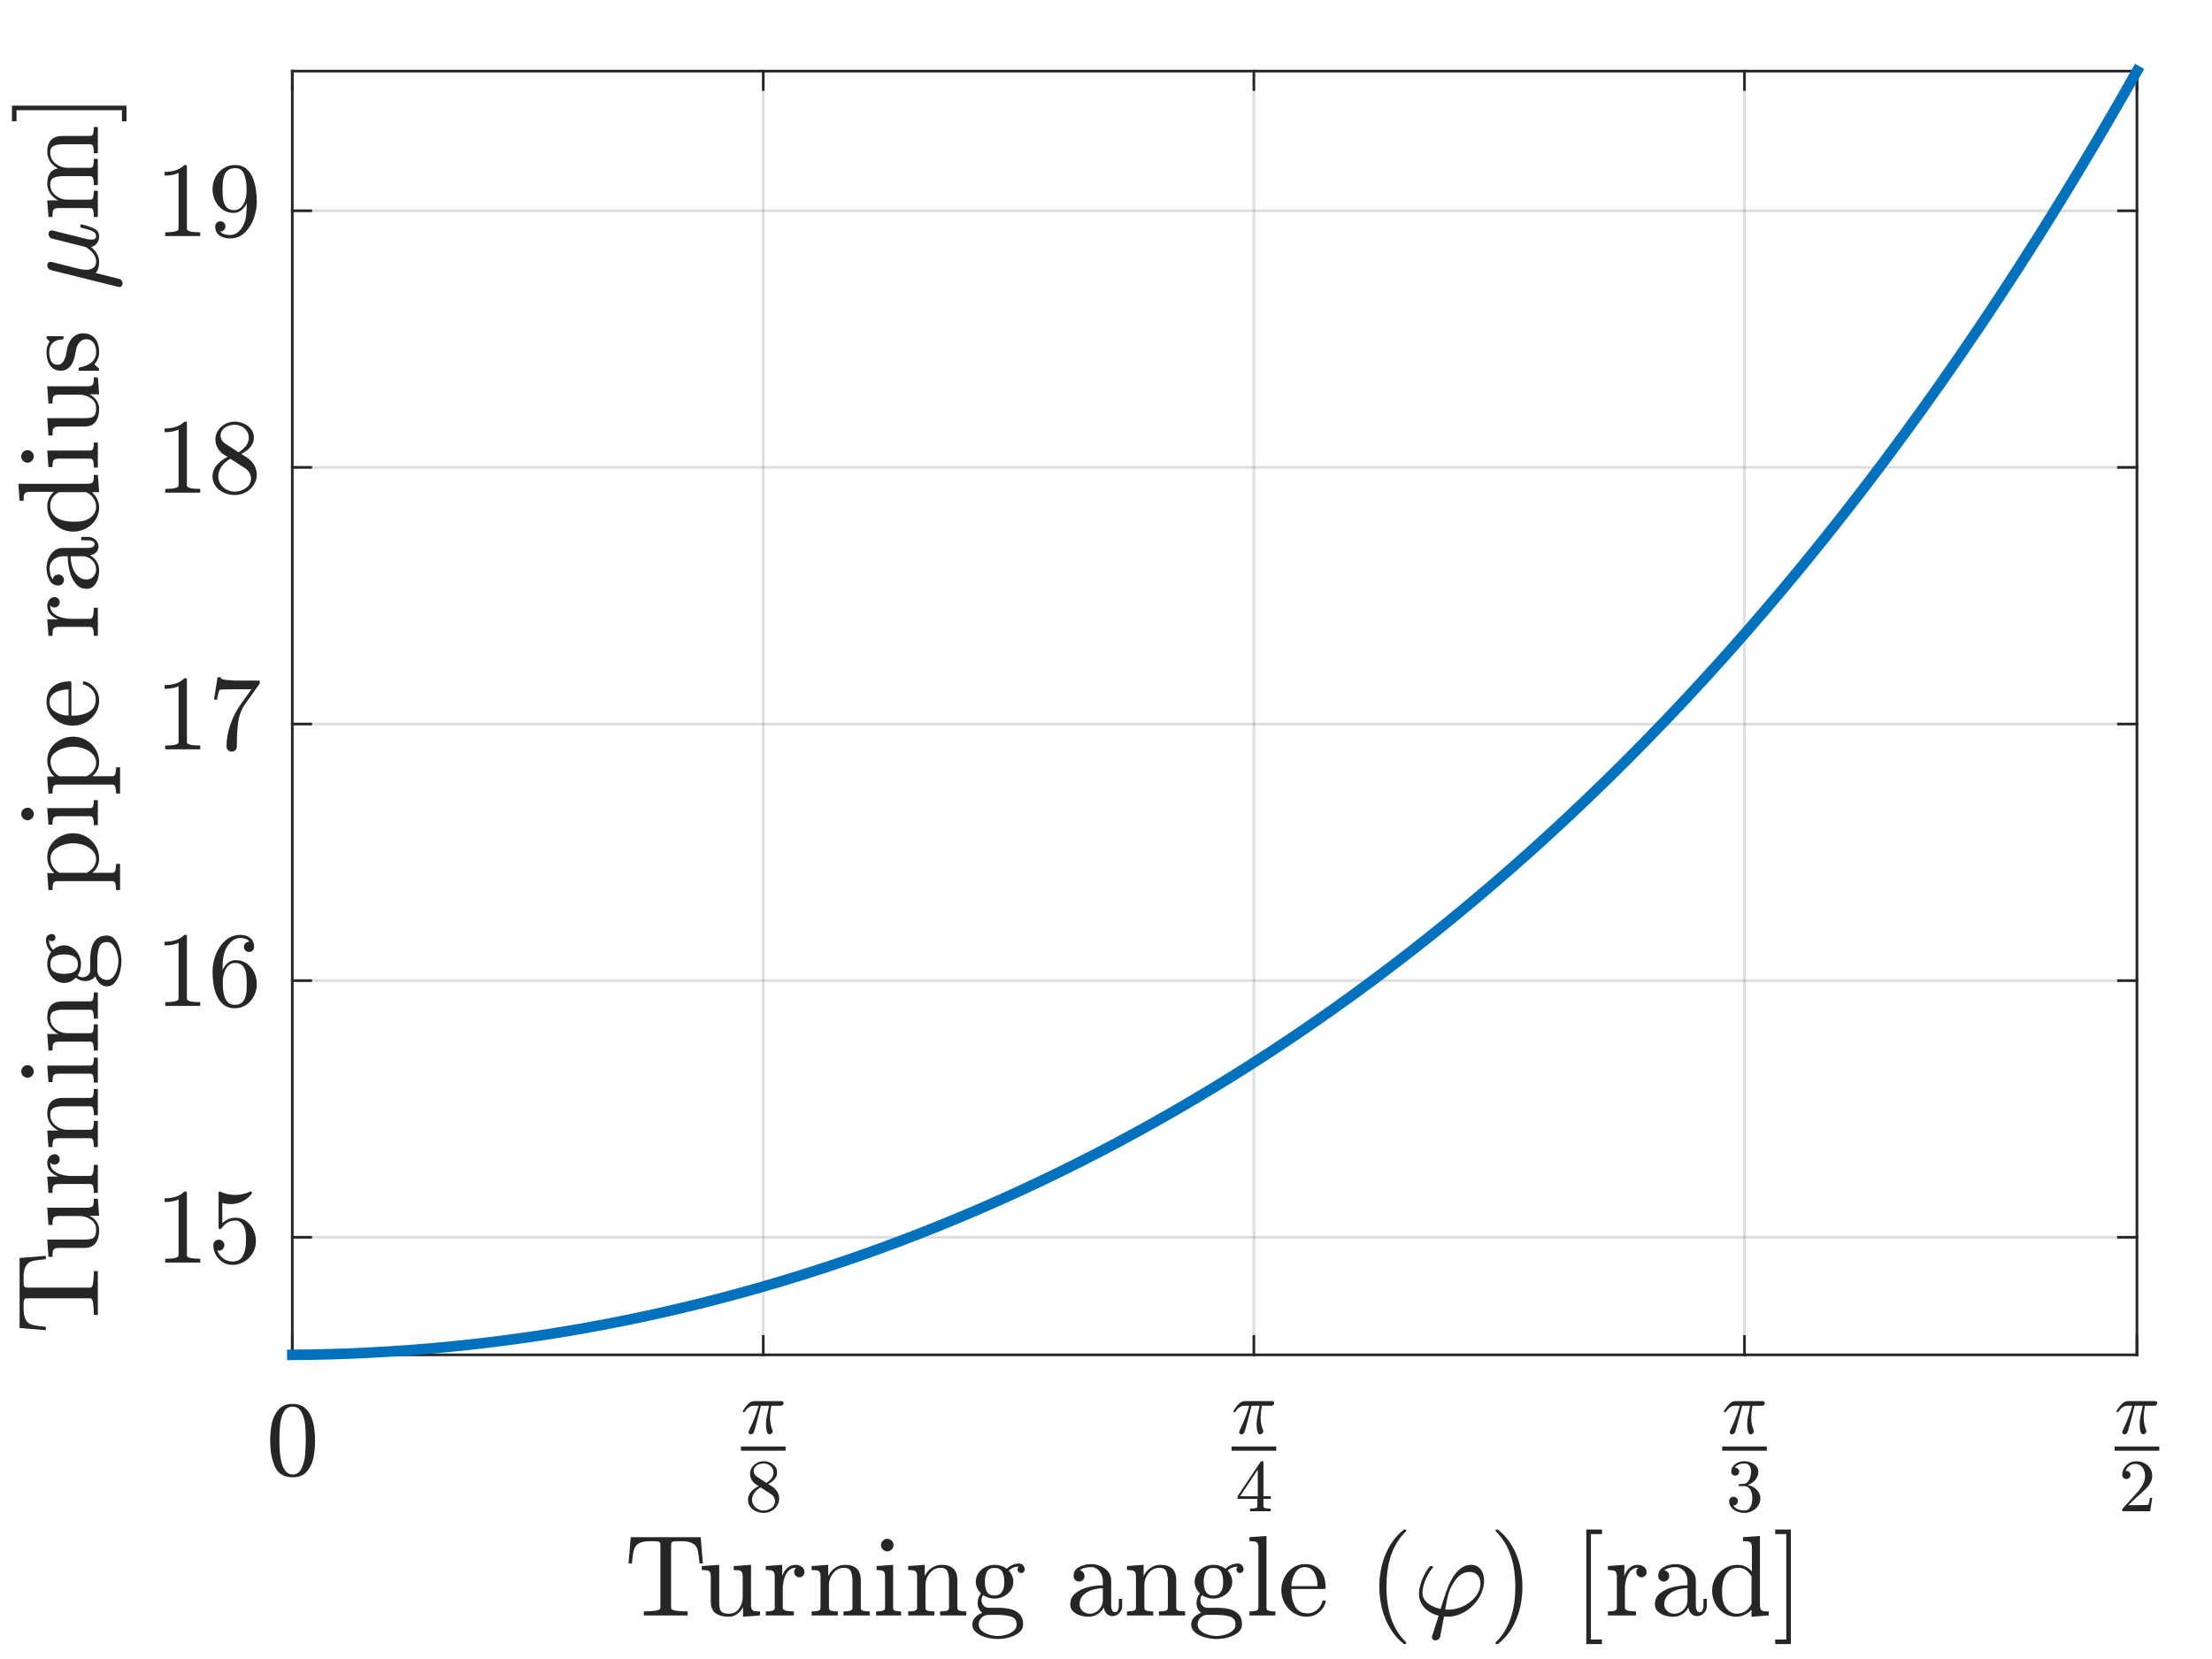 <?xml version="1.0"?>
<!DOCTYPE svg PUBLIC '-//W3C//DTD SVG 1.0//EN'
          'http://www.w3.org/TR/2001/REC-SVG-20010904/DTD/svg10.dtd'>
<svg xmlns:xlink="http://www.w3.org/1999/xlink" style="fill-opacity:1; color-rendering:auto; color-interpolation:auto; text-rendering:auto; stroke:black; stroke-linecap:square; stroke-miterlimit:10; shape-rendering:auto; stroke-opacity:1; fill:black; stroke-dasharray:none; font-weight:normal; stroke-width:1; font-family:'Dialog'; font-style:normal; stroke-linejoin:miter; font-size:12px; stroke-dashoffset:0; image-rendering:auto;" width="560" height="420" xmlns="http://www.w3.org/2000/svg"
><rect width="100%" height="100%" fill="#808080" stroke="none"/><!--Generated by the Batik Graphics2D SVG Generator--><defs id="genericDefs"
  /><g
  ><defs id="defs1"
    ><clipPath clipPathUnits="userSpaceOnUse" id="clipPath1"
      ><path d="M0 0 L560 0 L560 420 L0 420 L0 0 Z"
      /></clipPath
    ></defs
    ><g style="fill:white; stroke:white;"
    ><rect x="0" y="0" width="560" style="clip-path:url(#clipPath1); stroke:none;" height="420"
    /></g
    ><g style="fill:white; text-rendering:optimizeSpeed; color-rendering:optimizeSpeed; image-rendering:optimizeSpeed; shape-rendering:crispEdges; stroke:white; color-interpolation:sRGB;"
    ><rect x="0" width="560" height="420" y="0" style="stroke:none;"
      /><path style="stroke:none;" d="M74 343 L541 343 L541 18 L74 18 Z"
    /></g
    ><g style="stroke-linecap:butt; fill-opacity:0.149; fill:rgb(38,38,38); text-rendering:geometricPrecision; image-rendering:optimizeQuality; color-rendering:optimizeQuality; stroke-linejoin:round; stroke:rgb(38,38,38); color-interpolation:linearRGB; stroke-width:0.667; stroke-opacity:0.149;"
    ><line y2="18" style="fill:none;" x1="74" x2="74" y1="343"
      /><line y2="18" style="fill:none;" x1="193.234" x2="193.234" y1="343"
      /><line y2="18" style="fill:none;" x1="317.436" x2="317.436" y1="343"
      /><line y2="18" style="fill:none;" x1="441.638" x2="441.638" y1="343"
      /><line y2="18" style="fill:none;" x1="541" x2="541" y1="343"
      /><line y2="313.231" style="fill:none;" x1="541" x2="74" y1="313.231"
      /><line y2="248.263" style="fill:none;" x1="541" x2="74" y1="248.263"
      /><line y2="183.296" style="fill:none;" x1="541" x2="74" y1="183.296"
      /><line y2="118.329" style="fill:none;" x1="541" x2="74" y1="118.329"
      /><line y2="53.362" style="fill:none;" x1="541" x2="74" y1="53.362"
      /><line x1="74" x2="541" y1="343" style="stroke-linecap:square; fill-opacity:1; fill:none; stroke-opacity:1;" y2="343"
      /><line x1="74" x2="541" y1="18" style="stroke-linecap:square; fill-opacity:1; fill:none; stroke-opacity:1;" y2="18"
      /><line x1="74" x2="74" y1="343" style="stroke-linecap:square; fill-opacity:1; fill:none; stroke-opacity:1;" y2="338.33"
      /><line x1="193.234" x2="193.234" y1="343" style="stroke-linecap:square; fill-opacity:1; fill:none; stroke-opacity:1;" y2="338.33"
      /><line x1="317.436" x2="317.436" y1="343" style="stroke-linecap:square; fill-opacity:1; fill:none; stroke-opacity:1;" y2="338.33"
      /><line x1="441.638" x2="441.638" y1="343" style="stroke-linecap:square; fill-opacity:1; fill:none; stroke-opacity:1;" y2="338.33"
      /><line x1="541" x2="541" y1="343" style="stroke-linecap:square; fill-opacity:1; fill:none; stroke-opacity:1;" y2="338.33"
      /><line x1="74" x2="74" y1="18" style="stroke-linecap:square; fill-opacity:1; fill:none; stroke-opacity:1;" y2="22.67"
      /><line x1="193.234" x2="193.234" y1="18" style="stroke-linecap:square; fill-opacity:1; fill:none; stroke-opacity:1;" y2="22.67"
      /><line x1="317.436" x2="317.436" y1="18" style="stroke-linecap:square; fill-opacity:1; fill:none; stroke-opacity:1;" y2="22.67"
      /><line x1="441.638" x2="441.638" y1="18" style="stroke-linecap:square; fill-opacity:1; fill:none; stroke-opacity:1;" y2="22.67"
      /><line x1="541" x2="541" y1="18" style="stroke-linecap:square; fill-opacity:1; fill:none; stroke-opacity:1;" y2="22.67"
    /></g
    ><g transform="translate(74,351)" style="font-size:26.667px; fill:rgb(38,38,38); text-rendering:geometricPrecision; image-rendering:optimizeQuality; color-rendering:optimizeQuality; font-family:'mwa_cmr10'; stroke:rgb(38,38,38); color-interpolation:linearRGB;"
    ><path style="stroke:none;" d="M0.083 22.994 Q-3.229 22.994 -4.417 20.267 Q-5.604 17.541 -5.604 13.79 Q-5.604 11.447 -5.182 9.377 Q-4.76 7.306 -3.487 5.861 Q-2.213 4.415 0.083 4.415 Q1.865 4.415 2.997 5.283 Q4.13 6.15 4.724 7.533 Q5.318 8.915 5.537 10.486 Q5.755 12.056 5.755 13.79 Q5.755 16.119 5.325 18.142 Q4.896 20.166 3.646 21.58 Q2.396 22.994 0.083 22.994 ZM0.083 22.291 Q1.583 22.291 2.325 20.752 Q3.068 19.212 3.24 17.337 Q3.412 15.462 3.412 13.353 Q3.412 11.322 3.24 9.611 Q3.068 7.9 2.333 6.509 Q1.599 5.119 0.083 5.119 Q-1.448 5.119 -2.182 6.517 Q-2.917 7.915 -3.088 9.619 Q-3.26 11.322 -3.26 13.353 Q-3.26 14.853 -3.19 16.189 Q-3.12 17.525 -2.807 18.939 Q-2.495 20.353 -1.784 21.322 Q-1.073 22.291 0.083 22.291 Z"
    /></g
    ><g transform="translate(193.234,351)" style="font-size:18.667px; fill:rgb(38,38,38); text-rendering:geometricPrecision; image-rendering:optimizeQuality; color-rendering:optimizeQuality; font-family:'mwb_cmmi10'; stroke:rgb(38,38,38); color-interpolation:linearRGB;"
    ><path style="stroke:none;" d="M-3.733 11.572 Q-3.733 11.479 -3.655 11.275 Q-3.124 10.166 -2.671 9.104 Q-2.218 8.041 -1.85 7.033 Q-1.483 6.025 -1.171 4.885 L-2.389 4.885 Q-3.093 4.885 -3.694 5.322 Q-4.296 5.76 -4.686 6.432 Q-4.733 6.494 -4.796 6.494 L-5.03 6.494 Q-5.202 6.494 -5.202 6.322 Q-5.202 6.275 -5.171 6.197 Q-4.546 5.15 -3.835 4.432 Q-3.124 3.713 -2.233 3.713 L4.657 3.713 Q4.861 3.713 5.001 3.838 Q5.142 3.963 5.142 4.197 Q5.142 4.463 4.939 4.674 Q4.736 4.885 4.454 4.885 L2.032 4.885 Q1.736 6.385 1.704 7.807 Q1.704 9.635 2.345 11.104 Q2.392 11.213 2.392 11.338 Q2.392 11.541 2.275 11.713 Q2.157 11.885 1.97 12.002 Q1.782 12.119 1.564 12.119 Q1.064 12.119 0.876 11.299 Q0.689 10.479 0.689 9.713 Q0.689 8.619 0.876 7.619 Q1.064 6.619 1.47 4.885 L-0.593 4.885 Q-2.108 10.979 -2.405 11.588 Q-2.671 12.119 -3.155 12.119 Q-3.389 12.119 -3.561 11.963 Q-3.733 11.807 -3.733 11.572 Z"
      /><rect x="-5.655" width="11.31" height="1.067" y="15.2" style="stroke:none;"
      /><path style="stroke:none;" d="M-3.87 28.705 Q-3.87 27.564 -3.12 26.689 Q-2.37 25.814 -1.182 25.236 L-1.885 24.783 Q-2.542 24.346 -2.948 23.635 Q-3.354 22.924 -3.354 22.158 Q-3.354 21.236 -2.878 20.51 Q-2.401 19.783 -1.612 19.361 Q-0.823 18.939 0.083 18.939 Q0.927 18.939 1.708 19.283 Q2.49 19.627 2.997 20.267 Q3.505 20.908 3.505 21.783 Q3.505 22.424 3.208 22.971 Q2.912 23.517 2.38 23.955 Q1.849 24.392 1.255 24.705 L2.349 25.392 Q3.099 25.892 3.56 26.689 Q4.021 27.486 4.021 28.361 Q4.021 29.392 3.466 30.236 Q2.912 31.08 2.005 31.549 Q1.099 32.017 0.083 32.017 Q-0.901 32.017 -1.815 31.619 Q-2.729 31.221 -3.3 30.463 Q-3.87 29.705 -3.87 28.705 ZM-2.838 28.705 Q-2.838 29.455 -2.425 30.08 Q-2.01 30.705 -1.331 31.057 Q-0.651 31.408 0.083 31.408 Q1.193 31.408 2.091 30.767 Q2.99 30.127 2.99 29.049 Q2.99 28.689 2.841 28.33 Q2.693 27.971 2.443 27.682 Q2.193 27.392 1.88 27.205 L-0.682 25.549 Q-1.276 25.877 -1.768 26.353 Q-2.26 26.83 -2.55 27.439 Q-2.838 28.049 -2.838 28.705 ZM-1.526 22.908 L0.771 24.392 Q1.568 23.939 2.075 23.275 Q2.583 22.611 2.583 21.783 Q2.583 21.142 2.232 20.611 Q1.88 20.08 1.302 19.783 Q0.724 19.486 0.068 19.486 Q-0.51 19.486 -1.096 19.713 Q-1.682 19.939 -2.057 20.377 Q-2.432 20.814 -2.432 21.408 Q-2.432 22.299 -1.526 22.908 Z"
    /></g
    ><g transform="translate(317.436,351)" style="font-size:18.667px; fill:rgb(38,38,38); text-rendering:geometricPrecision; image-rendering:optimizeQuality; color-rendering:optimizeQuality; font-family:'mwb_cmmi10'; stroke:rgb(38,38,38); color-interpolation:linearRGB;"
    ><path style="stroke:none;" d="M-3.733 11.572 Q-3.733 11.479 -3.655 11.275 Q-3.124 10.166 -2.671 9.104 Q-2.218 8.041 -1.85 7.033 Q-1.483 6.025 -1.171 4.885 L-2.389 4.885 Q-3.093 4.885 -3.694 5.322 Q-4.296 5.76 -4.686 6.432 Q-4.733 6.494 -4.796 6.494 L-5.03 6.494 Q-5.202 6.494 -5.202 6.322 Q-5.202 6.275 -5.171 6.197 Q-4.546 5.15 -3.835 4.432 Q-3.124 3.713 -2.233 3.713 L4.657 3.713 Q4.861 3.713 5.001 3.838 Q5.142 3.963 5.142 4.197 Q5.142 4.463 4.939 4.674 Q4.736 4.885 4.454 4.885 L2.032 4.885 Q1.736 6.385 1.704 7.807 Q1.704 9.635 2.345 11.104 Q2.392 11.213 2.392 11.338 Q2.392 11.541 2.275 11.713 Q2.157 11.885 1.97 12.002 Q1.782 12.119 1.564 12.119 Q1.064 12.119 0.876 11.299 Q0.689 10.479 0.689 9.713 Q0.689 8.619 0.876 7.619 Q1.064 6.619 1.47 4.885 L-0.593 4.885 Q-2.108 10.979 -2.405 11.588 Q-2.671 12.119 -3.155 12.119 Q-3.389 12.119 -3.561 11.963 Q-3.733 11.807 -3.733 11.572 Z"
      /><rect x="-5.655" width="11.31" height="1.067" y="15.2" style="stroke:none;"
      /><path style="stroke:none;" d="M-4.135 28.455 L-4.135 27.799 L1.74 19.033 Q1.802 18.939 1.927 18.939 L2.208 18.939 Q2.427 18.939 2.427 19.158 L2.427 27.799 L4.287 27.799 L4.287 28.455 L2.427 28.455 L2.427 30.33 Q2.427 30.721 2.982 30.822 Q3.537 30.924 4.271 30.924 L4.271 31.596 L-0.964 31.596 L-0.964 30.924 Q-0.229 30.924 0.326 30.822 Q0.88 30.721 0.88 30.33 L0.88 28.455 L-4.135 28.455 ZM-3.51 27.799 L0.99 27.799 L0.99 21.064 L-3.51 27.799 Z"
    /></g
    ><g transform="translate(441.638,351)" style="font-size:18.667px; fill:rgb(38,38,38); text-rendering:geometricPrecision; image-rendering:optimizeQuality; color-rendering:optimizeQuality; font-family:'mwb_cmmi10'; stroke:rgb(38,38,38); color-interpolation:linearRGB;"
    ><path style="stroke:none;" d="M-3.733 11.572 Q-3.733 11.479 -3.655 11.275 Q-3.124 10.166 -2.671 9.104 Q-2.218 8.041 -1.85 7.033 Q-1.483 6.025 -1.171 4.885 L-2.389 4.885 Q-3.093 4.885 -3.694 5.322 Q-4.296 5.76 -4.686 6.432 Q-4.733 6.494 -4.796 6.494 L-5.03 6.494 Q-5.202 6.494 -5.202 6.322 Q-5.202 6.275 -5.171 6.197 Q-4.546 5.15 -3.835 4.432 Q-3.124 3.713 -2.233 3.713 L4.657 3.713 Q4.861 3.713 5.001 3.838 Q5.142 3.963 5.142 4.197 Q5.142 4.463 4.939 4.674 Q4.736 4.885 4.454 4.885 L2.032 4.885 Q1.736 6.385 1.704 7.807 Q1.704 9.635 2.345 11.104 Q2.392 11.213 2.392 11.338 Q2.392 11.541 2.275 11.713 Q2.157 11.885 1.97 12.002 Q1.782 12.119 1.564 12.119 Q1.064 12.119 0.876 11.299 Q0.689 10.479 0.689 9.713 Q0.689 8.619 0.876 7.619 Q1.064 6.619 1.47 4.885 L-0.593 4.885 Q-2.108 10.979 -2.405 11.588 Q-2.671 12.119 -3.155 12.119 Q-3.389 12.119 -3.561 11.963 Q-3.733 11.807 -3.733 11.572 Z"
      /><rect x="-5.655" width="11.31" height="1.067" y="15.2" style="stroke:none;"
      /><path style="stroke:none;" d="M-2.854 30.127 Q-2.417 30.783 -1.667 31.096 Q-0.917 31.408 -0.042 31.408 Q1.052 31.408 1.521 30.471 Q1.99 29.533 1.99 28.33 Q1.99 27.799 1.888 27.26 Q1.786 26.721 1.56 26.252 Q1.333 25.783 0.927 25.51 Q0.521 25.236 -0.057 25.236 L-1.323 25.236 Q-1.495 25.236 -1.495 25.049 L-1.495 24.892 Q-1.495 24.736 -1.323 24.736 L-0.276 24.658 Q0.396 24.658 0.833 24.158 Q1.271 23.658 1.474 22.939 Q1.677 22.221 1.677 21.564 Q1.677 20.658 1.255 20.072 Q0.833 19.486 -0.042 19.486 Q-0.776 19.486 -1.432 19.76 Q-2.088 20.033 -2.479 20.596 Q-2.432 20.58 -2.409 20.58 Q-2.385 20.58 -2.354 20.58 Q-1.917 20.58 -1.628 20.877 Q-1.339 21.174 -1.339 21.58 Q-1.339 21.986 -1.628 22.283 Q-1.917 22.58 -2.354 22.58 Q-2.76 22.58 -3.057 22.283 Q-3.354 21.986 -3.354 21.58 Q-3.354 20.767 -2.862 20.166 Q-2.37 19.564 -1.596 19.252 Q-0.823 18.939 -0.042 18.939 Q0.536 18.939 1.169 19.111 Q1.802 19.283 2.325 19.603 Q2.849 19.924 3.177 20.424 Q3.505 20.924 3.505 21.564 Q3.505 22.361 3.146 23.041 Q2.787 23.721 2.169 24.213 Q1.552 24.705 0.802 24.939 Q1.63 25.096 2.372 25.564 Q3.115 26.033 3.568 26.752 Q4.021 27.471 4.021 28.314 Q4.021 29.361 3.443 30.213 Q2.865 31.064 1.927 31.541 Q0.99 32.017 -0.042 32.017 Q-0.932 32.017 -1.831 31.674 Q-2.729 31.33 -3.3 30.658 Q-3.87 29.986 -3.87 29.033 Q-3.87 28.564 -3.557 28.244 Q-3.245 27.924 -2.76 27.924 Q-2.463 27.924 -2.206 28.072 Q-1.948 28.221 -1.807 28.478 Q-1.667 28.736 -1.667 29.033 Q-1.667 29.502 -1.987 29.814 Q-2.307 30.127 -2.76 30.127 L-2.854 30.127 Z"
    /></g
    ><g transform="translate(541,351)" style="font-size:18.667px; fill:rgb(38,38,38); text-rendering:geometricPrecision; image-rendering:optimizeQuality; color-rendering:optimizeQuality; font-family:'mwb_cmmi10'; stroke:rgb(38,38,38); color-interpolation:linearRGB;"
    ><path style="stroke:none;" d="M-3.733 11.572 Q-3.733 11.479 -3.655 11.275 Q-3.124 10.166 -2.671 9.104 Q-2.218 8.041 -1.85 7.033 Q-1.483 6.025 -1.171 4.885 L-2.389 4.885 Q-3.093 4.885 -3.694 5.322 Q-4.296 5.76 -4.686 6.432 Q-4.733 6.494 -4.796 6.494 L-5.03 6.494 Q-5.202 6.494 -5.202 6.322 Q-5.202 6.275 -5.171 6.197 Q-4.546 5.15 -3.835 4.432 Q-3.124 3.713 -2.233 3.713 L4.657 3.713 Q4.861 3.713 5.001 3.838 Q5.142 3.963 5.142 4.197 Q5.142 4.463 4.939 4.674 Q4.736 4.885 4.454 4.885 L2.032 4.885 Q1.736 6.385 1.704 7.807 Q1.704 9.635 2.345 11.104 Q2.392 11.213 2.392 11.338 Q2.392 11.541 2.275 11.713 Q2.157 11.885 1.97 12.002 Q1.782 12.119 1.564 12.119 Q1.064 12.119 0.876 11.299 Q0.689 10.479 0.689 9.713 Q0.689 8.619 0.876 7.619 Q1.064 6.619 1.47 4.885 L-0.593 4.885 Q-2.108 10.979 -2.405 11.588 Q-2.671 12.119 -3.155 12.119 Q-3.389 12.119 -3.561 11.963 Q-3.733 11.807 -3.733 11.572 Z"
      /><rect x="-5.655" width="11.31" height="1.067" y="15.2" style="stroke:none;"
      /><path style="stroke:none;" d="M-3.713 31.596 L-3.713 31.08 Q-3.713 31.033 -3.682 30.986 L-0.729 27.721 Q-0.057 26.986 0.357 26.502 Q0.771 26.017 1.177 25.377 Q1.583 24.736 1.818 24.072 Q2.052 23.408 2.052 22.658 Q2.052 21.877 1.771 21.166 Q1.49 20.455 0.919 20.033 Q0.349 19.611 -0.464 19.611 Q-1.292 19.611 -1.948 20.103 Q-2.604 20.596 -2.87 21.392 Q-2.807 21.377 -2.667 21.377 Q-2.245 21.377 -1.94 21.658 Q-1.635 21.939 -1.635 22.408 Q-1.635 22.83 -1.94 23.135 Q-2.245 23.439 -2.667 23.439 Q-3.12 23.439 -3.417 23.127 Q-3.713 22.814 -3.713 22.408 Q-3.713 21.689 -3.448 21.064 Q-3.182 20.439 -2.675 19.947 Q-2.167 19.455 -1.534 19.197 Q-0.901 18.939 -0.182 18.939 Q0.896 18.939 1.833 19.4 Q2.771 19.861 3.318 20.697 Q3.865 21.533 3.865 22.658 Q3.865 23.486 3.505 24.228 Q3.146 24.971 2.583 25.58 Q2.021 26.189 1.138 26.955 Q0.255 27.721 -0.026 27.986 L-2.182 30.049 L-0.354 30.049 Q0.99 30.049 1.896 30.025 Q2.802 30.002 2.865 29.955 Q3.083 29.721 3.318 28.205 L3.865 28.205 L3.333 31.596 L-3.713 31.596 Z"
    /></g
    ><g transform="translate(307.5,384.333)" style="font-size:29.333px; fill:rgb(38,38,38); text-rendering:geometricPrecision; image-rendering:optimizeQuality; color-rendering:optimizeQuality; font-family:'mwa_cmr10'; stroke:rgb(38,38,38); color-interpolation:linearRGB;"
    ><path style="stroke:none;" d="M-144.511 24.64 L-144.511 23.624 Q-143.058 23.624 -141.683 23.46 Q-140.308 23.296 -140.308 22.702 L-140.308 6.765 Q-140.308 6.14 -140.659 5.992 Q-141.011 5.843 -141.792 5.843 L-142.995 5.843 Q-145.401 5.843 -146.401 6.89 Q-146.917 7.421 -147.143 8.577 Q-147.37 9.734 -147.526 11.468 L-148.37 11.468 L-147.823 4.827 L-130.104 4.827 L-129.558 11.468 L-130.401 11.468 Q-130.573 9.609 -130.776 8.507 Q-130.979 7.405 -131.511 6.89 Q-132.542 5.843 -134.917 5.843 L-136.136 5.843 Q-136.651 5.843 -136.948 5.89 Q-137.245 5.937 -137.425 6.14 Q-137.604 6.343 -137.604 6.765 L-137.604 22.702 Q-137.604 23.296 -136.229 23.46 Q-134.854 23.624 -133.417 23.624 L-133.417 24.64 L-144.511 24.64 Z"
      /><path style="stroke:none;" d="M-127.551 21.187 L-127.551 14.78 Q-127.551 13.999 -127.786 13.655 Q-128.02 13.312 -128.458 13.234 Q-128.895 13.155 -129.817 13.155 L-129.817 12.14 L-125.426 11.827 L-125.426 21.187 Q-125.426 22.312 -125.262 22.945 Q-125.098 23.577 -124.567 23.89 Q-124.036 24.202 -122.879 24.202 Q-121.317 24.202 -120.395 22.898 Q-119.473 21.593 -119.473 19.937 L-119.473 14.78 Q-119.473 13.999 -119.715 13.655 Q-119.957 13.312 -120.387 13.234 Q-120.817 13.155 -121.739 13.155 L-121.739 12.14 L-117.364 11.827 L-117.364 21.999 Q-117.364 22.765 -117.129 23.116 Q-116.895 23.468 -116.457 23.546 Q-116.02 23.624 -115.098 23.624 L-115.098 24.64 L-119.395 24.968 L-119.395 22.515 Q-119.926 23.609 -120.887 24.288 Q-121.848 24.968 -123.02 24.968 Q-125.098 24.968 -126.325 24.085 Q-127.551 23.202 -127.551 21.187 Z"
      /><path style="stroke:none;" d="M-113.63 24.64 L-113.63 23.624 Q-112.645 23.624 -112.005 23.468 Q-111.364 23.312 -111.364 22.702 L-111.364 14.78 Q-111.364 13.999 -111.599 13.655 Q-111.833 13.312 -112.27 13.234 Q-112.708 13.155 -113.63 13.155 L-113.63 12.14 L-109.474 11.827 L-109.474 14.655 Q-109.02 13.39 -108.153 12.609 Q-107.286 11.827 -106.052 11.827 Q-105.192 11.827 -104.513 12.335 Q-103.833 12.843 -103.833 13.687 Q-103.833 14.202 -104.208 14.593 Q-104.583 14.984 -105.13 14.984 Q-105.677 14.984 -106.059 14.601 Q-106.442 14.218 -106.442 13.687 Q-106.442 12.905 -105.88 12.577 L-106.052 12.577 Q-107.224 12.577 -107.966 13.429 Q-108.708 14.28 -109.02 15.538 Q-109.333 16.796 -109.333 17.937 L-109.333 22.702 Q-109.333 23.624 -106.52 23.624 L-106.52 24.64 L-113.63 24.64 Z"
      /><path style="stroke:none;" d="M-102.032 24.64 L-102.032 23.624 Q-101.032 23.624 -100.399 23.468 Q-99.766 23.312 -99.766 22.702 L-99.766 14.78 Q-99.766 13.999 -100 13.655 Q-100.235 13.312 -100.672 13.234 Q-101.11 13.155 -102.032 13.155 L-102.032 12.14 L-97.829 11.827 L-97.829 14.655 Q-97.235 13.405 -96.094 12.617 Q-94.954 11.827 -93.61 11.827 Q-91.61 11.827 -90.594 12.788 Q-89.579 13.749 -89.579 15.734 L-89.579 22.702 Q-89.579 23.312 -88.946 23.468 Q-88.313 23.624 -87.313 23.624 L-87.313 24.64 L-93.954 24.64 L-93.954 23.624 Q-92.969 23.624 -92.329 23.468 Q-91.688 23.312 -91.688 22.702 L-91.688 15.812 Q-91.688 14.405 -92.102 13.492 Q-92.516 12.577 -93.782 12.577 Q-95.469 12.577 -96.555 13.921 Q-97.641 15.265 -97.641 16.984 L-97.641 22.702 Q-97.641 23.312 -97 23.468 Q-96.36 23.624 -95.391 23.624 L-95.391 24.64 L-102.032 24.64 Z"
      /><path style="stroke:none;" d="M-85.704 24.64 L-85.704 23.624 Q-84.704 23.624 -84.071 23.468 Q-83.438 23.312 -83.438 22.702 L-83.438 14.78 Q-83.438 13.671 -83.868 13.413 Q-84.298 13.155 -85.579 13.155 L-85.579 12.14 L-81.391 11.827 L-81.391 22.702 Q-81.391 23.312 -80.845 23.468 Q-80.298 23.624 -79.376 23.624 L-79.376 24.64 L-85.704 24.64 ZM-84.47 6.843 Q-84.47 6.202 -83.985 5.718 Q-83.501 5.234 -82.891 5.234 Q-82.47 5.234 -82.087 5.452 Q-81.704 5.671 -81.493 6.054 Q-81.282 6.437 -81.282 6.843 Q-81.282 7.468 -81.766 7.945 Q-82.251 8.421 -82.891 8.421 Q-83.501 8.421 -83.985 7.945 Q-84.47 7.468 -84.47 6.843 Z"
      /><path style="stroke:none;" d="M-77.587 24.64 L-77.587 23.624 Q-76.587 23.624 -75.954 23.468 Q-75.321 23.312 -75.321 22.702 L-75.321 14.78 Q-75.321 13.999 -75.556 13.655 Q-75.79 13.312 -76.228 13.234 Q-76.665 13.155 -77.587 13.155 L-77.587 12.14 L-73.384 11.827 L-73.384 14.655 Q-72.79 13.405 -71.65 12.617 Q-70.509 11.827 -69.165 11.827 Q-67.165 11.827 -66.15 12.788 Q-65.134 13.749 -65.134 15.734 L-65.134 22.702 Q-65.134 23.312 -64.501 23.468 Q-63.868 23.624 -62.868 23.624 L-62.868 24.64 L-69.509 24.64 L-69.509 23.624 Q-68.525 23.624 -67.884 23.468 Q-67.243 23.312 -67.243 22.702 L-67.243 15.812 Q-67.243 14.405 -67.657 13.492 Q-68.071 12.577 -69.337 12.577 Q-71.025 12.577 -72.111 13.921 Q-73.196 15.265 -73.196 16.984 L-73.196 22.702 Q-73.196 23.312 -72.556 23.468 Q-71.915 23.624 -70.946 23.624 L-70.946 24.64 L-77.587 24.64 Z"
      /><path style="stroke:none;" d="M-61.338 26.905 Q-61.338 25.874 -60.588 25.101 Q-59.838 24.327 -58.806 23.999 Q-59.385 23.562 -59.689 22.898 Q-59.994 22.234 -59.994 21.484 Q-59.994 20.124 -59.135 19.077 Q-60.463 17.765 -60.463 16.093 Q-60.463 15.187 -60.072 14.39 Q-59.681 13.593 -58.986 13.015 Q-58.291 12.437 -57.447 12.132 Q-56.603 11.827 -55.713 11.827 Q-53.978 11.827 -52.603 12.827 Q-52.01 12.187 -51.197 11.843 Q-50.385 11.499 -49.51 11.499 Q-48.885 11.499 -48.486 11.945 Q-48.088 12.39 -48.088 13.015 Q-48.088 13.374 -48.361 13.64 Q-48.635 13.905 -48.978 13.905 Q-49.353 13.905 -49.619 13.64 Q-49.885 13.374 -49.885 13.015 Q-49.885 12.484 -49.541 12.265 Q-51.041 12.265 -52.103 13.296 Q-51.588 13.827 -51.267 14.585 Q-50.947 15.343 -50.947 16.093 Q-50.947 17.312 -51.627 18.296 Q-52.306 19.28 -53.416 19.827 Q-54.525 20.374 -55.713 20.374 Q-57.291 20.374 -58.603 19.515 Q-59.025 20.077 -59.025 20.78 Q-59.025 21.546 -58.517 22.124 Q-58.01 22.702 -57.244 22.702 L-54.869 22.702 Q-53.15 22.702 -51.76 23.015 Q-50.369 23.327 -49.423 24.257 Q-48.478 25.187 -48.478 26.905 Q-48.478 28.187 -49.556 29.023 Q-50.635 29.859 -52.127 30.234 Q-53.619 30.609 -54.9 30.609 Q-56.181 30.609 -57.689 30.234 Q-59.197 29.859 -60.267 29.023 Q-61.338 28.187 -61.338 26.905 ZM-59.713 26.905 Q-59.713 27.89 -58.923 28.546 Q-58.135 29.202 -57.01 29.523 Q-55.885 29.843 -54.9 29.843 Q-53.916 29.843 -52.798 29.523 Q-51.681 29.202 -50.9 28.546 Q-50.119 27.89 -50.119 26.905 Q-50.119 25.39 -51.502 24.945 Q-52.885 24.499 -54.869 24.499 L-57.244 24.499 Q-57.916 24.499 -58.478 24.82 Q-59.041 25.14 -59.377 25.71 Q-59.713 26.28 -59.713 26.905 ZM-55.713 19.593 Q-53.244 19.593 -53.244 16.093 Q-53.244 14.577 -53.767 13.593 Q-54.291 12.609 -55.713 12.609 Q-57.119 12.609 -57.642 13.593 Q-58.166 14.577 -58.166 16.093 Q-58.166 17.046 -57.97 17.827 Q-57.775 18.609 -57.236 19.101 Q-56.697 19.593 -55.713 19.593 Z"
      /><path style="stroke:none;" d="M-36.549 21.796 Q-36.549 20.062 -35.19 18.984 Q-33.831 17.905 -31.924 17.46 Q-30.018 17.015 -28.299 17.015 L-28.299 15.812 Q-28.299 14.984 -28.667 14.195 Q-29.034 13.405 -29.729 12.905 Q-30.424 12.405 -31.268 12.405 Q-33.19 12.405 -34.19 13.265 Q-33.643 13.265 -33.284 13.687 Q-32.924 14.109 -32.924 14.655 Q-32.924 15.234 -33.331 15.648 Q-33.737 16.062 -34.299 16.062 Q-34.893 16.062 -35.299 15.648 Q-35.706 15.234 -35.706 14.655 Q-35.706 13.124 -34.323 12.382 Q-32.94 11.64 -31.268 11.64 Q-30.081 11.64 -28.893 12.14 Q-27.706 12.64 -26.948 13.577 Q-26.19 14.515 -26.19 15.765 L-26.19 22.296 Q-26.19 22.859 -25.948 23.335 Q-25.706 23.812 -25.206 23.812 Q-24.721 23.812 -24.487 23.327 Q-24.253 22.843 -24.253 22.296 L-24.253 20.437 L-23.409 20.437 L-23.409 22.296 Q-23.409 22.937 -23.745 23.523 Q-24.081 24.109 -24.659 24.46 Q-25.237 24.812 -25.893 24.812 Q-26.753 24.812 -27.362 24.155 Q-27.971 23.499 -28.049 22.593 Q-28.581 23.671 -29.628 24.32 Q-30.674 24.968 -31.878 24.968 Q-32.971 24.968 -34.042 24.64 Q-35.112 24.312 -35.831 23.609 Q-36.549 22.905 -36.549 21.796 ZM-34.19 21.796 Q-34.19 22.812 -33.44 23.507 Q-32.69 24.202 -31.674 24.202 Q-30.737 24.202 -29.971 23.734 Q-29.206 23.265 -28.753 22.46 Q-28.299 21.655 -28.299 20.765 L-28.299 17.749 Q-29.628 17.749 -31.003 18.179 Q-32.377 18.609 -33.284 19.53 Q-34.19 20.452 -34.19 21.796 Z"
      /><path style="stroke:none;" d="M-22.18 24.64 L-22.18 23.624 Q-21.18 23.624 -20.547 23.468 Q-19.914 23.312 -19.914 22.702 L-19.914 14.78 Q-19.914 13.999 -20.148 13.655 Q-20.383 13.312 -20.82 13.234 Q-21.258 13.155 -22.18 13.155 L-22.18 12.14 L-17.976 11.827 L-17.976 14.655 Q-17.383 13.405 -16.242 12.617 Q-15.101 11.827 -13.758 11.827 Q-11.758 11.827 -10.742 12.788 Q-9.726 13.749 -9.726 15.734 L-9.726 22.702 Q-9.726 23.312 -9.094 23.468 Q-8.461 23.624 -7.461 23.624 L-7.461 24.64 L-14.101 24.64 L-14.101 23.624 Q-13.117 23.624 -12.476 23.468 Q-11.836 23.312 -11.836 22.702 L-11.836 15.812 Q-11.836 14.405 -12.25 13.492 Q-12.664 12.577 -13.93 12.577 Q-15.617 12.577 -16.703 13.921 Q-17.789 15.265 -17.789 16.984 L-17.789 22.702 Q-17.789 23.312 -17.148 23.468 Q-16.508 23.624 -15.539 23.624 L-15.539 24.64 L-22.18 24.64 Z"
      /><path style="stroke:none;" d="M-5.93 26.905 Q-5.93 25.874 -5.18 25.101 Q-4.43 24.327 -3.399 23.999 Q-3.977 23.562 -4.282 22.898 Q-4.586 22.234 -4.586 21.484 Q-4.586 20.124 -3.727 19.077 Q-5.055 17.765 -5.055 16.093 Q-5.055 15.187 -4.664 14.39 Q-4.274 13.593 -3.579 13.015 Q-2.883 12.437 -2.039 12.132 Q-1.196 11.827 -0.305 11.827 Q1.429 11.827 2.804 12.827 Q3.398 12.187 4.211 11.843 Q5.023 11.499 5.898 11.499 Q6.523 11.499 6.921 11.945 Q7.32 12.39 7.32 13.015 Q7.32 13.374 7.046 13.64 Q6.773 13.905 6.429 13.905 Q6.054 13.905 5.789 13.64 Q5.523 13.374 5.523 13.015 Q5.523 12.484 5.867 12.265 Q4.367 12.265 3.304 13.296 Q3.82 13.827 4.14 14.585 Q4.461 15.343 4.461 16.093 Q4.461 17.312 3.781 18.296 Q3.101 19.28 1.992 19.827 Q0.882 20.374 -0.305 20.374 Q-1.883 20.374 -3.196 19.515 Q-3.618 20.077 -3.618 20.78 Q-3.618 21.546 -3.11 22.124 Q-2.602 22.702 -1.836 22.702 L0.539 22.702 Q2.257 22.702 3.648 23.015 Q5.039 23.327 5.984 24.257 Q6.929 25.187 6.929 26.905 Q6.929 28.187 5.851 29.023 Q4.773 29.859 3.281 30.234 Q1.789 30.609 0.507 30.609 Q-0.774 30.609 -2.282 30.234 Q-3.789 29.859 -4.86 29.023 Q-5.93 28.187 -5.93 26.905 ZM-4.305 26.905 Q-4.305 27.89 -3.516 28.546 Q-2.727 29.202 -1.602 29.523 Q-0.477 29.843 0.507 29.843 Q1.492 29.843 2.609 29.523 Q3.726 29.202 4.507 28.546 Q5.289 27.89 5.289 26.905 Q5.289 25.39 3.906 24.945 Q2.523 24.499 0.539 24.499 L-1.836 24.499 Q-2.508 24.499 -3.071 24.82 Q-3.633 25.14 -3.969 25.71 Q-4.305 26.28 -4.305 26.905 ZM-0.305 19.593 Q2.164 19.593 2.164 16.093 Q2.164 14.577 1.64 13.593 Q1.117 12.609 -0.305 12.609 Q-1.711 12.609 -2.235 13.593 Q-2.758 14.577 -2.758 16.093 Q-2.758 17.046 -2.563 17.827 Q-2.368 18.609 -1.829 19.101 Q-1.289 19.593 -0.305 19.593 Z"
      /><path style="stroke:none;" d="M8.815 24.64 L8.815 23.624 Q9.815 23.624 10.448 23.468 Q11.08 23.312 11.08 22.702 L11.08 7.484 Q11.08 6.702 10.846 6.351 Q10.612 5.999 10.174 5.921 Q9.737 5.843 8.815 5.843 L8.815 4.827 L13.127 4.515 L13.127 22.702 Q13.127 23.312 13.76 23.468 Q14.393 23.624 15.377 23.624 L15.377 24.64 L8.815 24.64 Z"
      /><path style="stroke:none;" d="M23.291 24.968 Q21.526 24.968 20.049 24.038 Q18.572 23.109 17.729 21.562 Q16.885 20.015 16.885 18.28 Q16.885 16.577 17.651 15.054 Q18.416 13.53 19.799 12.585 Q21.182 11.64 22.885 11.64 Q24.213 11.64 25.197 12.085 Q26.182 12.53 26.822 13.327 Q27.463 14.124 27.783 15.195 Q28.104 16.265 28.104 17.562 Q28.104 17.937 27.807 17.937 L19.416 17.937 L19.416 18.249 Q19.416 20.655 20.385 22.382 Q21.354 24.109 23.557 24.109 Q24.447 24.109 25.205 23.718 Q25.963 23.327 26.518 22.616 Q27.072 21.905 27.276 21.093 Q27.307 20.999 27.385 20.921 Q27.463 20.843 27.557 20.843 L27.807 20.843 Q28.104 20.843 28.104 21.218 Q27.697 22.859 26.338 23.913 Q24.979 24.968 23.291 24.968 ZM19.447 17.218 L26.057 17.218 Q26.057 16.124 25.752 15.007 Q25.447 13.89 24.736 13.148 Q24.026 12.405 22.885 12.405 Q21.244 12.405 20.346 13.945 Q19.447 15.484 19.447 17.218 Z"
      /><path style="stroke:none;" d="M47.871 31.827 Q46.262 30.562 45.098 28.913 Q43.934 27.265 43.184 25.39 Q42.434 23.515 42.067 21.476 Q41.7 19.437 41.7 17.39 Q41.7 15.312 42.067 13.273 Q42.434 11.234 43.192 9.351 Q43.95 7.468 45.129 5.82 Q46.309 4.171 47.871 2.952 Q47.871 2.89 48.028 2.89 L48.293 2.89 Q48.371 2.89 48.442 2.968 Q48.512 3.046 48.512 3.14 Q48.512 3.265 48.465 3.327 Q47.043 4.718 46.098 6.304 Q45.153 7.89 44.582 9.679 Q44.012 11.468 43.754 13.39 Q43.496 15.312 43.496 17.39 Q43.496 26.609 48.434 31.39 Q48.512 31.484 48.512 31.64 Q48.512 31.702 48.434 31.796 Q48.356 31.89 48.293 31.89 L48.028 31.89 Q47.871 31.89 47.871 31.827 Z"
      /><path style="stroke:none;" d="M55.029 30.155 Q55.029 30.03 55.076 29.812 L56.716 24.702 Q54.545 24.155 53.138 22.695 Q51.732 21.234 51.732 19.124 Q51.732 18.062 52.13 16.734 Q52.529 15.405 53.154 14.21 Q53.779 13.015 54.498 12.218 Q54.67 12.14 54.701 12.14 L55.06 12.14 Q55.138 12.14 55.209 12.226 Q55.279 12.312 55.279 12.405 Q55.279 12.515 55.216 12.577 Q54.748 13.093 54.287 13.851 Q53.826 14.609 53.459 15.445 Q53.091 16.28 52.857 17.202 Q52.623 18.124 52.623 18.812 Q52.623 20.515 53.99 21.57 Q55.357 22.624 57.216 22.984 L58.045 20.374 Q58.576 18.687 59.107 17.366 Q59.638 16.046 60.443 14.78 Q61.248 13.515 62.38 12.671 Q63.513 11.827 64.904 11.827 Q66.013 11.827 66.755 12.382 Q67.498 12.937 67.857 13.851 Q68.216 14.765 68.216 15.812 Q68.216 17.546 67.451 19.195 Q66.685 20.843 65.357 22.155 Q64.029 23.468 62.357 24.218 Q60.685 24.968 58.982 24.968 Q58.763 24.952 58.498 24.937 Q58.232 24.921 58.076 24.921 L57.107 29.984 Q57.013 30.405 56.67 30.679 Q56.326 30.952 55.888 30.952 Q55.529 30.952 55.279 30.734 Q55.029 30.515 55.029 30.155 ZM58.373 23.14 Q58.701 23.171 59.31 23.171 Q61.107 23.171 62.974 22.28 Q64.841 21.39 66.068 19.851 Q67.295 18.312 67.295 16.499 Q67.295 15.671 66.959 15.023 Q66.623 14.374 66.021 13.999 Q65.42 13.624 64.623 13.624 Q62.373 13.624 60.857 15.804 Q59.341 17.984 58.873 20.484 L58.373 23.14 Z"
      /><path style="stroke:none;" d="M71.374 31.89 Q71.109 31.89 71.109 31.64 Q71.109 31.515 71.171 31.452 Q76.124 26.609 76.124 17.39 Q76.124 8.171 71.218 3.39 Q71.109 3.312 71.109 3.14 Q71.109 3.046 71.187 2.968 Q71.265 2.89 71.374 2.89 L71.64 2.89 Q71.718 2.89 71.78 2.952 Q73.859 4.593 75.249 6.945 Q76.64 9.296 77.28 11.952 Q77.921 14.609 77.921 17.39 Q77.921 19.437 77.577 21.429 Q77.234 23.421 76.476 25.351 Q75.718 27.28 74.554 28.921 Q73.39 30.562 71.78 31.827 Q71.718 31.89 71.64 31.89 L71.374 31.89 Z"
      /><path style="stroke:none;" d="M94.091 31.89 L94.091 2.89 L98.059 2.89 L98.059 4.046 L95.262 4.046 L95.262 30.734 L98.059 30.734 L98.059 31.89 L94.091 31.89 Z"
      /><path style="stroke:none;" d="M99.567 24.64 L99.567 23.624 Q100.551 23.624 101.192 23.468 Q101.832 23.312 101.832 22.702 L101.832 14.78 Q101.832 13.999 101.598 13.655 Q101.364 13.312 100.926 13.234 Q100.489 13.155 99.567 13.155 L99.567 12.14 L103.723 11.827 L103.723 14.655 Q104.176 13.39 105.043 12.609 Q105.911 11.827 107.145 11.827 Q108.004 11.827 108.684 12.335 Q109.364 12.843 109.364 13.687 Q109.364 14.202 108.989 14.593 Q108.614 14.984 108.067 14.984 Q107.52 14.984 107.137 14.601 Q106.754 14.218 106.754 13.687 Q106.754 12.905 107.317 12.577 L107.145 12.577 Q105.973 12.577 105.231 13.429 Q104.489 14.28 104.176 15.538 Q103.864 16.796 103.864 17.937 L103.864 22.702 Q103.864 23.624 106.676 23.624 L106.676 24.64 L99.567 24.64 Z"
      /><path style="stroke:none;" d="M111.462 21.796 Q111.462 20.062 112.821 18.984 Q114.181 17.905 116.087 17.46 Q117.993 17.015 119.712 17.015 L119.712 15.812 Q119.712 14.984 119.345 14.195 Q118.978 13.405 118.282 12.905 Q117.587 12.405 116.743 12.405 Q114.821 12.405 113.821 13.265 Q114.368 13.265 114.728 13.687 Q115.087 14.109 115.087 14.655 Q115.087 15.234 114.681 15.648 Q114.275 16.062 113.712 16.062 Q113.118 16.062 112.712 15.648 Q112.306 15.234 112.306 14.655 Q112.306 13.124 113.689 12.382 Q115.071 11.64 116.743 11.64 Q117.931 11.64 119.118 12.14 Q120.306 12.64 121.064 13.577 Q121.821 14.515 121.821 15.765 L121.821 22.296 Q121.821 22.859 122.064 23.335 Q122.306 23.812 122.806 23.812 Q123.29 23.812 123.525 23.327 Q123.759 22.843 123.759 22.296 L123.759 20.437 L124.603 20.437 L124.603 22.296 Q124.603 22.937 124.267 23.523 Q123.931 24.109 123.353 24.46 Q122.775 24.812 122.118 24.812 Q121.259 24.812 120.65 24.155 Q120.04 23.499 119.962 22.593 Q119.431 23.671 118.384 24.32 Q117.337 24.968 116.134 24.968 Q115.04 24.968 113.97 24.64 Q112.9 24.312 112.181 23.609 Q111.462 22.905 111.462 21.796 ZM113.821 21.796 Q113.821 22.812 114.571 23.507 Q115.321 24.202 116.337 24.202 Q117.275 24.202 118.04 23.734 Q118.806 23.265 119.259 22.46 Q119.712 21.655 119.712 20.765 L119.712 17.749 Q118.384 17.749 117.009 18.179 Q115.634 18.609 114.728 19.53 Q113.821 20.452 113.821 21.796 Z"
      /><path style="stroke:none;" d="M132.051 24.968 Q130.332 24.968 128.918 24.038 Q127.504 23.109 126.722 21.593 Q125.941 20.077 125.941 18.374 Q125.941 16.624 126.793 15.117 Q127.644 13.609 129.121 12.718 Q130.597 11.827 132.363 11.827 Q133.426 11.827 134.371 12.273 Q135.316 12.718 136.019 13.515 L136.019 7.484 Q136.019 6.702 135.785 6.351 Q135.551 5.999 135.121 5.921 Q134.691 5.843 133.769 5.843 L133.769 4.827 L138.051 4.515 L138.051 21.999 Q138.051 22.765 138.285 23.116 Q138.519 23.468 138.957 23.546 Q139.394 23.624 140.301 23.624 L140.301 24.64 L135.926 24.968 L135.926 23.14 Q135.176 23.999 134.144 24.484 Q133.113 24.968 132.051 24.968 ZM129.097 22.124 Q129.582 23.062 130.41 23.632 Q131.238 24.202 132.222 24.202 Q133.426 24.202 134.433 23.507 Q135.441 22.812 135.926 21.702 L135.926 14.749 Q135.597 14.124 135.082 13.617 Q134.566 13.109 133.918 12.843 Q133.269 12.577 132.551 12.577 Q131.035 12.577 130.113 13.437 Q129.191 14.296 128.824 15.624 Q128.457 16.952 128.457 18.405 Q128.457 19.577 128.574 20.437 Q128.691 21.296 129.097 22.124 Z"
      /><path style="stroke:none;" d="M141.909 31.89 L141.909 30.734 L144.722 30.734 L144.722 4.046 L141.909 4.046 L141.909 2.89 L145.878 2.89 L145.878 31.89 L141.909 31.89 Z"
    /></g
    ><g style="fill:rgb(38,38,38); text-rendering:geometricPrecision; image-rendering:optimizeQuality; color-rendering:optimizeQuality; stroke-linejoin:round; stroke:rgb(38,38,38); color-interpolation:linearRGB; stroke-width:0.667;"
    ><line y2="18" style="fill:none;" x1="74" x2="74" y1="343"
      /><line y2="18" style="fill:none;" x1="541" x2="541" y1="343"
      /><line y2="313.231" style="fill:none;" x1="74" x2="78.67" y1="313.231"
      /><line y2="248.263" style="fill:none;" x1="74" x2="78.67" y1="248.263"
      /><line y2="183.296" style="fill:none;" x1="74" x2="78.67" y1="183.296"
      /><line y2="118.329" style="fill:none;" x1="74" x2="78.67" y1="118.329"
      /><line y2="53.362" style="fill:none;" x1="74" x2="78.67" y1="53.362"
      /><line y2="313.231" style="fill:none;" x1="541" x2="536.33" y1="313.231"
      /><line y2="248.263" style="fill:none;" x1="541" x2="536.33" y1="248.263"
      /><line y2="183.296" style="fill:none;" x1="541" x2="536.33" y1="183.296"
      /><line y2="118.329" style="fill:none;" x1="541" x2="536.33" y1="118.329"
      /><line y2="53.362" style="fill:none;" x1="541" x2="536.33" y1="53.362"
    /></g
    ><g transform="translate(66,313.231)" style="font-size:26.667px; fill:rgb(38,38,38); text-rendering:geometricPrecision; image-rendering:optimizeQuality; color-rendering:optimizeQuality; font-family:'mwa_cmr10'; stroke:rgb(38,38,38); color-interpolation:linearRGB;"
    ><path style="stroke:none;" d="M-24.167 6.4 L-24.167 5.447 Q-20.792 5.447 -20.792 4.587 L-20.792 -9.585 Q-22.182 -8.913 -24.323 -8.913 L-24.323 -9.85 Q-21.011 -9.85 -19.323 -11.585 L-18.948 -11.585 Q-18.854 -11.585 -18.768 -11.514 Q-18.682 -11.444 -18.682 -11.35 L-18.682 4.587 Q-18.682 5.447 -15.307 5.447 L-15.307 6.4 L-24.167 6.4 Z"
    /></g
    ><g transform="translate(66,313.231)" style="font-size:26.667px; fill:rgb(38,38,38); text-rendering:geometricPrecision; image-rendering:optimizeQuality; color-rendering:optimizeQuality; font-family:'mwa_cmr10'; stroke:rgb(38,38,38); color-interpolation:linearRGB;"
    ><path style="stroke:none;" d="M-10.99 3.322 Q-10.708 4.119 -10.138 4.767 Q-9.568 5.415 -8.779 5.775 Q-7.99 6.134 -7.146 6.134 Q-5.193 6.134 -4.458 4.619 Q-3.724 3.103 -3.724 0.947 Q-3.724 0.009 -3.755 -0.631 Q-3.787 -1.272 -3.927 -1.866 Q-4.177 -2.819 -4.81 -3.53 Q-5.443 -4.241 -6.349 -4.241 Q-7.255 -4.241 -7.912 -3.959 Q-8.568 -3.678 -8.974 -3.311 Q-9.38 -2.944 -9.693 -2.538 Q-10.005 -2.131 -10.083 -2.1 L-10.396 -2.1 Q-10.458 -2.1 -10.56 -2.186 Q-10.662 -2.272 -10.662 -2.35 L-10.662 -11.366 Q-10.662 -11.444 -10.576 -11.514 Q-10.49 -11.585 -10.396 -11.585 L-10.318 -11.585 Q-8.49 -10.71 -6.458 -10.71 Q-4.443 -10.71 -2.583 -11.585 L-2.505 -11.585 Q-2.412 -11.585 -2.333 -11.514 Q-2.255 -11.444 -2.255 -11.366 L-2.255 -11.116 Q-2.255 -10.991 -2.318 -10.991 Q-3.24 -9.756 -4.63 -9.077 Q-6.021 -8.397 -7.505 -8.397 Q-8.583 -8.397 -9.724 -8.694 L-9.724 -3.6 Q-8.818 -4.319 -8.115 -4.631 Q-7.412 -4.944 -6.318 -4.944 Q-4.833 -4.944 -3.654 -4.085 Q-2.474 -3.225 -1.841 -1.85 Q-1.208 -0.475 -1.208 0.962 Q-1.208 2.587 -2.005 3.97 Q-2.802 5.353 -4.169 6.173 Q-5.537 6.994 -7.146 6.994 Q-8.474 6.994 -9.591 6.306 Q-10.708 5.619 -11.349 4.462 Q-11.99 3.306 -11.99 1.994 Q-11.99 1.384 -11.591 1.002 Q-11.193 0.619 -10.599 0.619 Q-10.005 0.619 -9.607 1.009 Q-9.208 1.4 -9.208 1.994 Q-9.208 2.572 -9.607 2.978 Q-10.005 3.384 -10.599 3.384 Q-10.693 3.384 -10.81 3.361 Q-10.927 3.337 -10.99 3.322 Z"
    /></g
    ><g transform="translate(66,248.263)" style="font-size:26.667px; fill:rgb(38,38,38); text-rendering:geometricPrecision; image-rendering:optimizeQuality; color-rendering:optimizeQuality; font-family:'mwa_cmr10'; stroke:rgb(38,38,38); color-interpolation:linearRGB;"
    ><path style="stroke:none;" d="M-24.167 6.4 L-24.167 5.447 Q-20.792 5.447 -20.792 4.587 L-20.792 -9.585 Q-22.182 -8.913 -24.323 -8.913 L-24.323 -9.85 Q-21.011 -9.85 -19.323 -11.585 L-18.948 -11.585 Q-18.854 -11.585 -18.768 -11.514 Q-18.682 -11.444 -18.682 -11.35 L-18.682 4.587 Q-18.682 5.447 -15.307 5.447 L-15.307 6.4 L-24.167 6.4 Z"
      /><path style="stroke:none;" d="M-6.583 6.994 Q-8.255 6.994 -9.38 6.103 Q-10.505 5.212 -11.115 3.798 Q-11.724 2.384 -11.958 0.83 Q-12.193 -0.725 -12.193 -2.334 Q-12.193 -4.46 -11.365 -6.608 Q-10.537 -8.756 -8.919 -10.17 Q-7.302 -11.585 -5.099 -11.585 Q-4.177 -11.585 -3.372 -11.233 Q-2.568 -10.881 -2.115 -10.202 Q-1.661 -9.522 -1.661 -8.569 Q-1.661 -8.006 -2.037 -7.631 Q-2.412 -7.256 -2.974 -7.256 Q-3.505 -7.256 -3.88 -7.639 Q-4.255 -8.022 -4.255 -8.569 Q-4.255 -9.085 -3.88 -9.467 Q-3.505 -9.85 -2.974 -9.85 L-2.833 -9.85 Q-3.162 -10.35 -3.794 -10.577 Q-4.427 -10.803 -5.099 -10.803 Q-5.912 -10.803 -6.607 -10.452 Q-7.302 -10.1 -7.849 -9.491 Q-8.396 -8.881 -8.771 -8.147 Q-9.146 -7.413 -9.349 -6.475 Q-9.552 -5.538 -9.607 -4.725 Q-9.662 -3.913 -9.662 -2.678 Q-9.177 -3.772 -8.31 -4.483 Q-7.443 -5.194 -6.349 -5.194 Q-5.146 -5.194 -4.154 -4.702 Q-3.162 -4.21 -2.451 -3.35 Q-1.74 -2.491 -1.365 -1.381 Q-0.99 -0.272 -0.99 0.869 Q-0.99 2.447 -1.701 3.877 Q-2.412 5.306 -3.685 6.15 Q-4.958 6.994 -6.583 6.994 ZM-6.583 6.134 Q-5.537 6.134 -4.904 5.658 Q-4.271 5.181 -3.974 4.4 Q-3.677 3.619 -3.607 2.822 Q-3.537 2.025 -3.537 0.869 Q-3.537 -0.663 -3.685 -1.748 Q-3.833 -2.834 -4.474 -3.655 Q-5.115 -4.475 -6.458 -4.475 Q-7.552 -4.475 -8.255 -3.741 Q-8.958 -3.006 -9.279 -1.873 Q-9.599 -0.741 -9.599 0.29 Q-9.599 0.65 -9.583 0.837 Q-9.583 0.869 -9.583 0.9 Q-9.583 0.931 -9.599 0.962 Q-9.599 2.134 -9.365 3.314 Q-9.13 4.494 -8.458 5.314 Q-7.787 6.134 -6.583 6.134 Z"
    /></g
    ><g transform="translate(66,183.296)" style="font-size:26.667px; fill:rgb(38,38,38); text-rendering:geometricPrecision; image-rendering:optimizeQuality; color-rendering:optimizeQuality; font-family:'mwa_cmr10'; stroke:rgb(38,38,38); color-interpolation:linearRGB;"
    ><path style="stroke:none;" d="M-24.167 6.4 L-24.167 5.447 Q-20.792 5.447 -20.792 4.587 L-20.792 -9.585 Q-22.182 -8.913 -24.323 -8.913 L-24.323 -9.85 Q-21.011 -9.85 -19.323 -11.585 L-18.948 -11.585 Q-18.854 -11.585 -18.768 -11.514 Q-18.682 -11.444 -18.682 -11.35 L-18.682 4.587 Q-18.682 5.447 -15.307 5.447 L-15.307 6.4 L-24.167 6.4 Z"
      /><path style="stroke:none;" d="M-8.646 5.697 Q-8.646 4.197 -8.38 2.759 Q-8.115 1.322 -7.607 -0.085 Q-7.099 -1.491 -6.38 -2.842 Q-5.662 -4.194 -4.802 -5.366 L-2.333 -8.803 L-5.427 -8.803 Q-10.224 -8.803 -10.365 -8.663 Q-10.724 -8.241 -11.037 -6.178 L-11.818 -6.178 L-10.927 -11.85 L-10.146 -11.85 L-10.146 -11.772 Q-10.146 -11.272 -8.497 -11.131 Q-6.849 -10.991 -5.271 -10.991 L-0.24 -10.991 L-0.24 -10.288 Q-0.24 -10.272 -0.247 -10.256 Q-0.255 -10.241 -0.271 -10.21 L-3.99 -4.991 Q-5.365 -2.959 -5.701 -0.483 Q-6.037 1.994 -6.037 5.697 Q-6.037 6.228 -6.419 6.611 Q-6.802 6.994 -7.333 6.994 Q-7.88 6.994 -8.263 6.611 Q-8.646 6.228 -8.646 5.697 Z"
    /></g
    ><g transform="translate(66,118.329)" style="font-size:26.667px; fill:rgb(38,38,38); text-rendering:geometricPrecision; image-rendering:optimizeQuality; color-rendering:optimizeQuality; font-family:'mwa_cmr10'; stroke:rgb(38,38,38); color-interpolation:linearRGB;"
    ><path style="stroke:none;" d="M-24.167 6.4 L-24.167 5.447 Q-20.792 5.447 -20.792 4.587 L-20.792 -9.585 Q-22.182 -8.913 -24.323 -8.913 L-24.323 -9.85 Q-21.011 -9.85 -19.323 -11.585 L-18.948 -11.585 Q-18.854 -11.585 -18.768 -11.514 Q-18.682 -11.444 -18.682 -11.35 L-18.682 4.587 Q-18.682 5.447 -15.307 5.447 L-15.307 6.4 L-24.167 6.4 Z"
      /><path style="stroke:none;" d="M-12.193 2.306 Q-12.193 0.681 -11.13 -0.569 Q-10.068 -1.819 -8.396 -2.647 L-9.396 -3.288 Q-10.318 -3.897 -10.896 -4.905 Q-11.474 -5.913 -11.474 -7.022 Q-11.474 -8.319 -10.794 -9.358 Q-10.115 -10.397 -8.99 -10.991 Q-7.865 -11.585 -6.583 -11.585 Q-5.38 -11.585 -4.271 -11.092 Q-3.162 -10.6 -2.443 -9.694 Q-1.724 -8.788 -1.724 -7.538 Q-1.724 -6.631 -2.146 -5.85 Q-2.568 -5.069 -3.318 -4.452 Q-4.068 -3.834 -4.912 -3.397 L-3.365 -2.413 Q-2.302 -1.71 -1.646 -0.577 Q-0.99 0.556 -0.99 1.806 Q-0.99 3.275 -1.779 4.478 Q-2.568 5.681 -3.857 6.337 Q-5.146 6.994 -6.583 6.994 Q-7.974 6.994 -9.279 6.423 Q-10.583 5.853 -11.388 4.783 Q-12.193 3.712 -12.193 2.306 ZM-10.74 2.306 Q-10.74 3.369 -10.154 4.252 Q-9.568 5.134 -8.599 5.634 Q-7.63 6.134 -6.583 6.134 Q-5.021 6.134 -3.74 5.22 Q-2.458 4.306 -2.458 2.791 Q-2.458 2.275 -2.662 1.767 Q-2.865 1.259 -3.224 0.845 Q-3.583 0.431 -4.037 0.166 L-7.662 -2.178 Q-8.505 -1.741 -9.208 -1.053 Q-9.912 -0.366 -10.326 0.494 Q-10.74 1.353 -10.74 2.306 ZM-8.88 -5.944 L-5.615 -3.834 Q-4.474 -4.491 -3.747 -5.428 Q-3.021 -6.366 -3.021 -7.538 Q-3.021 -8.444 -3.529 -9.202 Q-4.037 -9.96 -4.857 -10.381 Q-5.677 -10.803 -6.615 -10.803 Q-7.427 -10.803 -8.255 -10.491 Q-9.083 -10.178 -9.622 -9.545 Q-10.162 -8.913 -10.162 -8.069 Q-10.162 -6.803 -8.88 -5.944 Z"
    /></g
    ><g transform="translate(66,53.362)" style="font-size:26.667px; fill:rgb(38,38,38); text-rendering:geometricPrecision; image-rendering:optimizeQuality; color-rendering:optimizeQuality; font-family:'mwa_cmr10'; stroke:rgb(38,38,38); color-interpolation:linearRGB;"
    ><path style="stroke:none;" d="M-24.167 6.4 L-24.167 5.447 Q-20.792 5.447 -20.792 4.587 L-20.792 -9.585 Q-22.182 -8.913 -24.323 -8.913 L-24.323 -9.85 Q-21.011 -9.85 -19.323 -11.585 L-18.948 -11.585 Q-18.854 -11.585 -18.768 -11.514 Q-18.682 -11.444 -18.682 -11.35 L-18.682 4.587 Q-18.682 5.447 -15.307 5.447 L-15.307 6.4 L-24.167 6.4 Z"
      /><path style="stroke:none;" d="M-10.287 5.259 Q-9.552 6.134 -7.724 6.134 Q-6.693 6.134 -5.802 5.439 Q-4.912 4.744 -4.427 3.728 Q-3.849 2.572 -3.693 1.275 Q-3.537 -0.022 -3.537 -1.944 Q-4.005 -0.85 -4.865 -0.155 Q-5.724 0.54 -6.849 0.54 Q-8.412 0.54 -9.646 -0.303 Q-10.88 -1.147 -11.537 -2.545 Q-12.193 -3.944 -12.193 -5.506 Q-12.193 -7.131 -11.458 -8.53 Q-10.724 -9.928 -9.419 -10.756 Q-8.115 -11.585 -6.458 -11.585 Q-4.818 -11.585 -3.716 -10.694 Q-2.615 -9.803 -2.037 -8.397 Q-1.458 -6.991 -1.224 -5.42 Q-0.99 -3.85 -0.99 -2.334 Q-0.99 -0.241 -1.755 1.923 Q-2.521 4.087 -4.044 5.54 Q-5.568 6.994 -7.724 6.994 Q-9.318 6.994 -10.419 6.244 Q-11.521 5.494 -11.521 3.978 Q-11.521 3.416 -11.146 3.041 Q-10.771 2.666 -10.224 2.666 Q-9.677 2.666 -9.302 3.041 Q-8.927 3.416 -8.927 3.978 Q-8.927 4.494 -9.31 4.877 Q-9.693 5.259 -10.224 5.259 L-10.287 5.259 ZM-6.74 -0.163 Q-5.63 -0.163 -4.927 -0.913 Q-4.224 -1.663 -3.904 -2.764 Q-3.583 -3.866 -3.583 -4.96 L-3.583 -5.475 L-3.583 -5.585 Q-3.583 -7.616 -4.177 -9.21 Q-4.771 -10.803 -6.458 -10.803 Q-7.521 -10.803 -8.185 -10.335 Q-8.849 -9.866 -9.169 -9.092 Q-9.49 -8.319 -9.576 -7.436 Q-9.662 -6.553 -9.662 -5.506 Q-9.662 -3.975 -9.513 -2.897 Q-9.365 -1.819 -8.716 -0.991 Q-8.068 -0.163 -6.74 -0.163 Z"
    /></g
    ><g transform="translate(35.333,180.5) rotate(-90)" style="font-size:29.333px; fill:rgb(38,38,38); text-rendering:geometricPrecision; image-rendering:optimizeQuality; color-rendering:optimizeQuality; font-family:'mwa_cmr10'; stroke:rgb(38,38,38); color-interpolation:linearRGB;"
    ><path style="stroke:none;" d="M-152.391 -10.56 L-152.391 -11.576 Q-150.938 -11.576 -149.562 -11.74 Q-148.188 -11.904 -148.188 -12.498 L-148.188 -28.435 Q-148.188 -29.06 -148.539 -29.209 Q-148.891 -29.357 -149.672 -29.357 L-150.875 -29.357 Q-153.281 -29.357 -154.281 -28.31 Q-154.797 -27.779 -155.024 -26.623 Q-155.25 -25.466 -155.406 -23.732 L-156.25 -23.732 L-155.703 -30.373 L-137.984 -30.373 L-137.438 -23.732 L-138.281 -23.732 Q-138.453 -25.591 -138.656 -26.693 Q-138.859 -27.794 -139.391 -28.31 Q-140.422 -29.357 -142.797 -29.357 L-144.016 -29.357 Q-144.531 -29.357 -144.828 -29.31 Q-145.125 -29.263 -145.305 -29.06 Q-145.484 -28.857 -145.484 -28.435 L-145.484 -12.498 Q-145.484 -11.904 -144.109 -11.74 Q-142.734 -11.576 -141.297 -11.576 L-141.297 -10.56 L-152.391 -10.56 Z"
      /><path style="stroke:none;" d="M-135.431 -14.013 L-135.431 -20.419 Q-135.431 -21.201 -135.666 -21.544 Q-135.9 -21.888 -136.337 -21.966 Q-136.775 -22.044 -137.697 -22.044 L-137.697 -23.06 L-133.306 -23.373 L-133.306 -14.013 Q-133.306 -12.888 -133.142 -12.255 Q-132.978 -11.623 -132.447 -11.31 Q-131.916 -10.998 -130.759 -10.998 Q-129.197 -10.998 -128.275 -12.302 Q-127.353 -13.607 -127.353 -15.263 L-127.353 -20.419 Q-127.353 -21.201 -127.595 -21.544 Q-127.837 -21.888 -128.267 -21.966 Q-128.697 -22.044 -129.619 -22.044 L-129.619 -23.06 L-125.244 -23.373 L-125.244 -13.201 Q-125.244 -12.435 -125.009 -12.084 Q-124.775 -11.732 -124.337 -11.654 Q-123.9 -11.576 -122.978 -11.576 L-122.978 -10.56 L-127.275 -10.232 L-127.275 -12.685 Q-127.806 -11.591 -128.767 -10.912 Q-129.728 -10.232 -130.9 -10.232 Q-132.978 -10.232 -134.205 -11.115 Q-135.431 -11.998 -135.431 -14.013 Z"
      /><path style="stroke:none;" d="M-121.51 -10.56 L-121.51 -11.576 Q-120.525 -11.576 -119.885 -11.732 Q-119.244 -11.888 -119.244 -12.498 L-119.244 -20.419 Q-119.244 -21.201 -119.479 -21.544 Q-119.713 -21.888 -120.15 -21.966 Q-120.588 -22.044 -121.51 -22.044 L-121.51 -23.06 L-117.354 -23.373 L-117.354 -20.544 Q-116.9 -21.81 -116.033 -22.591 Q-115.166 -23.373 -113.932 -23.373 Q-113.072 -23.373 -112.393 -22.865 Q-111.713 -22.357 -111.713 -21.513 Q-111.713 -20.998 -112.088 -20.607 Q-112.463 -20.216 -113.01 -20.216 Q-113.557 -20.216 -113.939 -20.599 Q-114.322 -20.982 -114.322 -21.513 Q-114.322 -22.294 -113.76 -22.623 L-113.932 -22.623 Q-115.104 -22.623 -115.846 -21.771 Q-116.588 -20.919 -116.9 -19.662 Q-117.213 -18.404 -117.213 -17.263 L-117.213 -12.498 Q-117.213 -11.576 -114.4 -11.576 L-114.4 -10.56 L-121.51 -10.56 Z"
      /><path style="stroke:none;" d="M-109.912 -10.56 L-109.912 -11.576 Q-108.912 -11.576 -108.279 -11.732 Q-107.646 -11.888 -107.646 -12.498 L-107.646 -20.419 Q-107.646 -21.201 -107.88 -21.544 Q-108.115 -21.888 -108.552 -21.966 Q-108.99 -22.044 -109.912 -22.044 L-109.912 -23.06 L-105.708 -23.373 L-105.708 -20.544 Q-105.115 -21.794 -103.974 -22.584 Q-102.833 -23.373 -101.49 -23.373 Q-99.49 -23.373 -98.474 -22.412 Q-97.458 -21.451 -97.458 -19.466 L-97.458 -12.498 Q-97.458 -11.888 -96.826 -11.732 Q-96.193 -11.576 -95.193 -11.576 L-95.193 -10.56 L-101.833 -10.56 L-101.833 -11.576 Q-100.849 -11.576 -100.208 -11.732 Q-99.568 -11.888 -99.568 -12.498 L-99.568 -19.388 Q-99.568 -20.794 -99.982 -21.709 Q-100.396 -22.623 -101.662 -22.623 Q-103.349 -22.623 -104.435 -21.279 Q-105.521 -19.935 -105.521 -18.216 L-105.521 -12.498 Q-105.521 -11.888 -104.88 -11.732 Q-104.24 -11.576 -103.271 -11.576 L-103.271 -10.56 L-109.912 -10.56 Z"
      /><path style="stroke:none;" d="M-93.584 -10.56 L-93.584 -11.576 Q-92.584 -11.576 -91.951 -11.732 Q-91.318 -11.888 -91.318 -12.498 L-91.318 -20.419 Q-91.318 -21.529 -91.748 -21.787 Q-92.178 -22.044 -93.459 -22.044 L-93.459 -23.06 L-89.272 -23.373 L-89.272 -12.498 Q-89.272 -11.888 -88.725 -11.732 Q-88.178 -11.576 -87.256 -11.576 L-87.256 -10.56 L-93.584 -10.56 ZM-92.35 -28.357 Q-92.35 -28.998 -91.865 -29.482 Q-91.381 -29.966 -90.772 -29.966 Q-90.35 -29.966 -89.967 -29.748 Q-89.584 -29.529 -89.373 -29.146 Q-89.162 -28.763 -89.162 -28.357 Q-89.162 -27.732 -89.647 -27.255 Q-90.131 -26.779 -90.772 -26.779 Q-91.381 -26.779 -91.865 -27.255 Q-92.35 -27.732 -92.35 -28.357 Z"
      /><path style="stroke:none;" d="M-85.467 -10.56 L-85.467 -11.576 Q-84.467 -11.576 -83.834 -11.732 Q-83.201 -11.888 -83.201 -12.498 L-83.201 -20.419 Q-83.201 -21.201 -83.436 -21.544 Q-83.67 -21.888 -84.108 -21.966 Q-84.545 -22.044 -85.467 -22.044 L-85.467 -23.06 L-81.264 -23.373 L-81.264 -20.544 Q-80.67 -21.794 -79.529 -22.584 Q-78.389 -23.373 -77.045 -23.373 Q-75.045 -23.373 -74.029 -22.412 Q-73.014 -21.451 -73.014 -19.466 L-73.014 -12.498 Q-73.014 -11.888 -72.381 -11.732 Q-71.748 -11.576 -70.748 -11.576 L-70.748 -10.56 L-77.389 -10.56 L-77.389 -11.576 Q-76.404 -11.576 -75.764 -11.732 Q-75.123 -11.888 -75.123 -12.498 L-75.123 -19.388 Q-75.123 -20.794 -75.537 -21.709 Q-75.951 -22.623 -77.217 -22.623 Q-78.904 -22.623 -79.99 -21.279 Q-81.076 -19.935 -81.076 -18.216 L-81.076 -12.498 Q-81.076 -11.888 -80.436 -11.732 Q-79.795 -11.576 -78.826 -11.576 L-78.826 -10.56 L-85.467 -10.56 Z"
      /><path style="stroke:none;" d="M-69.218 -8.294 Q-69.218 -9.326 -68.468 -10.099 Q-67.718 -10.873 -66.686 -11.201 Q-67.264 -11.638 -67.569 -12.302 Q-67.874 -12.966 -67.874 -13.716 Q-67.874 -15.076 -67.014 -16.123 Q-68.343 -17.435 -68.343 -19.107 Q-68.343 -20.013 -67.952 -20.81 Q-67.561 -21.607 -66.866 -22.185 Q-66.171 -22.763 -65.327 -23.068 Q-64.483 -23.373 -63.593 -23.373 Q-61.858 -23.373 -60.483 -22.373 Q-59.889 -23.013 -59.077 -23.357 Q-58.264 -23.701 -57.389 -23.701 Q-56.764 -23.701 -56.366 -23.255 Q-55.968 -22.81 -55.968 -22.185 Q-55.968 -21.826 -56.241 -21.56 Q-56.514 -21.294 -56.858 -21.294 Q-57.233 -21.294 -57.499 -21.56 Q-57.764 -21.826 -57.764 -22.185 Q-57.764 -22.716 -57.421 -22.935 Q-58.921 -22.935 -59.983 -21.904 Q-59.468 -21.373 -59.147 -20.615 Q-58.827 -19.857 -58.827 -19.107 Q-58.827 -17.888 -59.507 -16.904 Q-60.186 -15.919 -61.296 -15.373 Q-62.405 -14.826 -63.593 -14.826 Q-65.171 -14.826 -66.483 -15.685 Q-66.905 -15.123 -66.905 -14.419 Q-66.905 -13.654 -66.397 -13.076 Q-65.889 -12.498 -65.124 -12.498 L-62.749 -12.498 Q-61.03 -12.498 -59.639 -12.185 Q-58.249 -11.873 -57.303 -10.943 Q-56.358 -10.013 -56.358 -8.294 Q-56.358 -7.013 -57.436 -6.177 Q-58.514 -5.341 -60.007 -4.966 Q-61.499 -4.591 -62.78 -4.591 Q-64.061 -4.591 -65.569 -4.966 Q-67.077 -5.341 -68.147 -6.177 Q-69.218 -7.013 -69.218 -8.294 ZM-67.593 -8.294 Q-67.593 -7.31 -66.803 -6.654 Q-66.014 -5.998 -64.889 -5.677 Q-63.764 -5.357 -62.78 -5.357 Q-61.796 -5.357 -60.678 -5.677 Q-59.561 -5.998 -58.78 -6.654 Q-57.999 -7.31 -57.999 -8.294 Q-57.999 -9.81 -59.382 -10.255 Q-60.764 -10.701 -62.749 -10.701 L-65.124 -10.701 Q-65.796 -10.701 -66.358 -10.38 Q-66.921 -10.06 -67.257 -9.49 Q-67.593 -8.919 -67.593 -8.294 ZM-63.593 -15.607 Q-61.124 -15.607 -61.124 -19.107 Q-61.124 -20.623 -61.647 -21.607 Q-62.171 -22.591 -63.593 -22.591 Q-64.999 -22.591 -65.522 -21.607 Q-66.046 -20.623 -66.046 -19.107 Q-66.046 -18.154 -65.85 -17.373 Q-65.655 -16.591 -65.116 -16.099 Q-64.577 -15.607 -63.593 -15.607 Z"
      /><path style="stroke:none;" d="M-44.836 -4.935 L-44.836 -5.951 Q-43.851 -5.951 -43.211 -6.115 Q-42.57 -6.279 -42.57 -6.873 L-42.57 -20.857 Q-42.57 -21.654 -43.133 -21.849 Q-43.695 -22.044 -44.836 -22.044 L-44.836 -23.06 L-40.539 -23.373 L-40.539 -21.576 Q-39.758 -22.451 -38.703 -22.912 Q-37.648 -23.373 -36.445 -23.373 Q-34.742 -23.373 -33.367 -22.443 Q-31.992 -21.513 -31.218 -20.005 Q-30.445 -18.498 -30.445 -16.826 Q-30.445 -15.06 -31.304 -13.544 Q-32.164 -12.029 -33.64 -11.13 Q-35.117 -10.232 -36.898 -10.232 Q-39.008 -10.232 -40.461 -11.951 L-40.461 -6.873 Q-40.461 -6.279 -39.812 -6.115 Q-39.164 -5.951 -38.195 -5.951 L-38.195 -4.935 L-44.836 -4.935 ZM-40.461 -13.373 Q-39.945 -12.341 -39.039 -11.669 Q-38.133 -10.998 -37.054 -10.998 Q-36.054 -10.998 -35.281 -11.537 Q-34.508 -12.076 -33.984 -12.982 Q-33.461 -13.888 -33.218 -14.888 Q-32.976 -15.888 -32.976 -16.826 Q-32.976 -17.982 -33.39 -19.334 Q-33.804 -20.685 -34.664 -21.615 Q-35.523 -22.544 -36.742 -22.544 Q-37.914 -22.544 -38.898 -21.943 Q-39.883 -21.341 -40.461 -20.31 L-40.461 -13.373 Z"
      /><path style="stroke:none;" d="M-28.399 -10.56 L-28.399 -11.576 Q-27.399 -11.576 -26.766 -11.732 Q-26.133 -11.888 -26.133 -12.498 L-26.133 -20.419 Q-26.133 -21.529 -26.563 -21.787 Q-26.992 -22.044 -28.274 -22.044 L-28.274 -23.06 L-24.086 -23.373 L-24.086 -12.498 Q-24.086 -11.888 -23.539 -11.732 Q-22.992 -11.576 -22.07 -11.576 L-22.07 -10.56 L-28.399 -10.56 ZM-27.164 -28.357 Q-27.164 -28.998 -26.68 -29.482 Q-26.195 -29.966 -25.586 -29.966 Q-25.164 -29.966 -24.781 -29.748 Q-24.399 -29.529 -24.188 -29.146 Q-23.977 -28.763 -23.977 -28.357 Q-23.977 -27.732 -24.461 -27.255 Q-24.945 -26.779 -25.586 -26.779 Q-26.195 -26.779 -26.68 -27.255 Q-27.164 -27.732 -27.164 -28.357 Z"
      /><path style="stroke:none;" d="M-20.391 -4.935 L-20.391 -5.951 Q-19.407 -5.951 -18.766 -6.115 Q-18.125 -6.279 -18.125 -6.873 L-18.125 -20.857 Q-18.125 -21.654 -18.688 -21.849 Q-19.25 -22.044 -20.391 -22.044 L-20.391 -23.06 L-16.094 -23.373 L-16.094 -21.576 Q-15.313 -22.451 -14.258 -22.912 Q-13.204 -23.373 -12 -23.373 Q-10.297 -23.373 -8.922 -22.443 Q-7.547 -21.513 -6.774 -20.005 Q-6 -18.498 -6 -16.826 Q-6 -15.06 -6.86 -13.544 Q-7.719 -12.029 -9.196 -11.13 Q-10.672 -10.232 -12.454 -10.232 Q-14.563 -10.232 -16.016 -11.951 L-16.016 -6.873 Q-16.016 -6.279 -15.368 -6.115 Q-14.719 -5.951 -13.75 -5.951 L-13.75 -4.935 L-20.391 -4.935 ZM-16.016 -13.373 Q-15.5 -12.341 -14.594 -11.669 Q-13.688 -10.998 -12.61 -10.998 Q-11.61 -10.998 -10.836 -11.537 Q-10.063 -12.076 -9.54 -12.982 Q-9.016 -13.888 -8.774 -14.888 Q-8.532 -15.888 -8.532 -16.826 Q-8.532 -17.982 -8.946 -19.334 Q-9.36 -20.685 -10.219 -21.615 Q-11.079 -22.544 -12.297 -22.544 Q-13.469 -22.544 -14.454 -21.943 Q-15.438 -21.341 -16.016 -20.31 L-16.016 -13.373 Z"
      /><path style="stroke:none;" d="M3.189 -10.232 Q1.423 -10.232 -0.053 -11.162 Q-1.53 -12.091 -2.374 -13.638 Q-3.217 -15.185 -3.217 -16.919 Q-3.217 -18.623 -2.452 -20.146 Q-1.686 -21.669 -0.303 -22.615 Q1.079 -23.56 2.783 -23.56 Q4.111 -23.56 5.095 -23.115 Q6.08 -22.669 6.72 -21.873 Q7.361 -21.076 7.681 -20.005 Q8.001 -18.935 8.001 -17.638 Q8.001 -17.263 7.705 -17.263 L-0.686 -17.263 L-0.686 -16.951 Q-0.686 -14.544 0.283 -12.818 Q1.251 -11.091 3.454 -11.091 Q4.345 -11.091 5.103 -11.482 Q5.861 -11.873 6.415 -12.584 Q6.97 -13.294 7.173 -14.107 Q7.205 -14.201 7.283 -14.279 Q7.361 -14.357 7.455 -14.357 L7.705 -14.357 Q8.001 -14.357 8.001 -13.982 Q7.595 -12.341 6.236 -11.287 Q4.876 -10.232 3.189 -10.232 ZM-0.655 -17.982 L5.955 -17.982 Q5.955 -19.076 5.65 -20.193 Q5.345 -21.31 4.634 -22.052 Q3.923 -22.794 2.783 -22.794 Q1.142 -22.794 0.244 -21.255 Q-0.655 -19.716 -0.655 -17.982 Z"
      /><path style="stroke:none;" d="M19.535 -10.56 L19.535 -11.576 Q20.519 -11.576 21.16 -11.732 Q21.8 -11.888 21.8 -12.498 L21.8 -20.419 Q21.8 -21.201 21.566 -21.544 Q21.332 -21.888 20.894 -21.966 Q20.457 -22.044 19.535 -22.044 L19.535 -23.06 L23.691 -23.373 L23.691 -20.544 Q24.144 -21.81 25.012 -22.591 Q25.879 -23.373 27.113 -23.373 Q27.972 -23.373 28.652 -22.865 Q29.332 -22.357 29.332 -21.513 Q29.332 -20.998 28.957 -20.607 Q28.582 -20.216 28.035 -20.216 Q27.488 -20.216 27.105 -20.599 Q26.722 -20.982 26.722 -21.513 Q26.722 -22.294 27.285 -22.623 L27.113 -22.623 Q25.941 -22.623 25.199 -21.771 Q24.457 -20.919 24.144 -19.662 Q23.832 -18.404 23.832 -17.263 L23.832 -12.498 Q23.832 -11.576 26.644 -11.576 L26.644 -10.56 L19.535 -10.56 Z"
      /><path style="stroke:none;" d="M31.43 -13.404 Q31.43 -15.138 32.789 -16.216 Q34.149 -17.294 36.055 -17.74 Q37.961 -18.185 39.68 -18.185 L39.68 -19.388 Q39.68 -20.216 39.313 -21.005 Q38.946 -21.794 38.25 -22.294 Q37.555 -22.794 36.711 -22.794 Q34.789 -22.794 33.789 -21.935 Q34.336 -21.935 34.696 -21.513 Q35.055 -21.091 35.055 -20.544 Q35.055 -19.966 34.649 -19.552 Q34.243 -19.138 33.68 -19.138 Q33.086 -19.138 32.68 -19.552 Q32.274 -19.966 32.274 -20.544 Q32.274 -22.076 33.657 -22.818 Q35.039 -23.56 36.711 -23.56 Q37.899 -23.56 39.086 -23.06 Q40.274 -22.56 41.032 -21.623 Q41.789 -20.685 41.789 -19.435 L41.789 -12.904 Q41.789 -12.341 42.032 -11.865 Q42.274 -11.388 42.774 -11.388 Q43.258 -11.388 43.493 -11.873 Q43.727 -12.357 43.727 -12.904 L43.727 -14.763 L44.571 -14.763 L44.571 -12.904 Q44.571 -12.263 44.235 -11.677 Q43.899 -11.091 43.321 -10.74 Q42.743 -10.388 42.086 -10.388 Q41.227 -10.388 40.618 -11.044 Q40.008 -11.701 39.93 -12.607 Q39.399 -11.529 38.352 -10.88 Q37.305 -10.232 36.102 -10.232 Q35.008 -10.232 33.938 -10.56 Q32.868 -10.888 32.149 -11.591 Q31.43 -12.294 31.43 -13.404 ZM33.789 -13.404 Q33.789 -12.388 34.539 -11.693 Q35.289 -10.998 36.305 -10.998 Q37.243 -10.998 38.008 -11.466 Q38.774 -11.935 39.227 -12.74 Q39.68 -13.544 39.68 -14.435 L39.68 -17.451 Q38.352 -17.451 36.977 -17.021 Q35.602 -16.591 34.696 -15.669 Q33.789 -14.748 33.789 -13.404 Z"
      /><path style="stroke:none;" d="M52.019 -10.232 Q50.3 -10.232 48.886 -11.162 Q47.472 -12.091 46.691 -13.607 Q45.909 -15.123 45.909 -16.826 Q45.909 -18.576 46.761 -20.084 Q47.612 -21.591 49.089 -22.482 Q50.566 -23.373 52.331 -23.373 Q53.394 -23.373 54.339 -22.927 Q55.284 -22.482 55.987 -21.685 L55.987 -27.716 Q55.987 -28.498 55.753 -28.849 Q55.519 -29.201 55.089 -29.279 Q54.659 -29.357 53.737 -29.357 L53.737 -30.373 L58.019 -30.685 L58.019 -13.201 Q58.019 -12.435 58.253 -12.084 Q58.487 -11.732 58.925 -11.654 Q59.362 -11.576 60.269 -11.576 L60.269 -10.56 L55.894 -10.232 L55.894 -12.06 Q55.144 -11.201 54.112 -10.716 Q53.081 -10.232 52.019 -10.232 ZM49.066 -13.076 Q49.55 -12.138 50.378 -11.568 Q51.206 -10.998 52.191 -10.998 Q53.394 -10.998 54.401 -11.693 Q55.409 -12.388 55.894 -13.498 L55.894 -20.451 Q55.566 -21.076 55.05 -21.584 Q54.534 -22.091 53.886 -22.357 Q53.237 -22.623 52.519 -22.623 Q51.003 -22.623 50.081 -21.763 Q49.159 -20.904 48.792 -19.576 Q48.425 -18.248 48.425 -16.794 Q48.425 -15.623 48.542 -14.763 Q48.659 -13.904 49.066 -13.076 Z"
      /><path style="stroke:none;" d="M62.127 -10.56 L62.127 -11.576 Q63.127 -11.576 63.76 -11.732 Q64.393 -11.888 64.393 -12.498 L64.393 -20.419 Q64.393 -21.529 63.963 -21.787 Q63.534 -22.044 62.252 -22.044 L62.252 -23.06 L66.44 -23.373 L66.44 -12.498 Q66.44 -11.888 66.987 -11.732 Q67.534 -11.576 68.456 -11.576 L68.456 -10.56 L62.127 -10.56 ZM63.362 -28.357 Q63.362 -28.998 63.846 -29.482 Q64.331 -29.966 64.94 -29.966 Q65.362 -29.966 65.745 -29.748 Q66.127 -29.529 66.338 -29.146 Q66.549 -28.763 66.549 -28.357 Q66.549 -27.732 66.065 -27.255 Q65.581 -26.779 64.94 -26.779 Q64.331 -26.779 63.846 -27.255 Q63.362 -27.732 63.362 -28.357 Z"
      /><path style="stroke:none;" d="M72.51 -14.013 L72.51 -20.419 Q72.51 -21.201 72.276 -21.544 Q72.041 -21.888 71.604 -21.966 Q71.166 -22.044 70.244 -22.044 L70.244 -23.06 L74.635 -23.373 L74.635 -14.013 Q74.635 -12.888 74.799 -12.255 Q74.963 -11.623 75.494 -11.31 Q76.026 -10.998 77.182 -10.998 Q78.744 -10.998 79.666 -12.302 Q80.588 -13.607 80.588 -15.263 L80.588 -20.419 Q80.588 -21.201 80.346 -21.544 Q80.104 -21.888 79.674 -21.966 Q79.244 -22.044 78.323 -22.044 L78.323 -23.06 L82.698 -23.373 L82.698 -13.201 Q82.698 -12.435 82.932 -12.084 Q83.166 -11.732 83.604 -11.654 Q84.041 -11.576 84.963 -11.576 L84.963 -10.56 L80.666 -10.232 L80.666 -12.685 Q80.135 -11.591 79.174 -10.912 Q78.213 -10.232 77.041 -10.232 Q74.963 -10.232 73.737 -11.115 Q72.51 -11.998 72.51 -14.013 Z"
      /><path style="stroke:none;" d="M86.65 -10.482 L86.65 -15.201 Q86.65 -15.435 86.9 -15.435 L87.26 -15.435 Q87.416 -15.435 87.478 -15.201 Q88.291 -10.998 91.385 -10.998 Q92.76 -10.998 93.689 -11.623 Q94.619 -12.248 94.619 -13.544 Q94.619 -14.482 93.892 -15.138 Q93.166 -15.794 92.181 -16.044 L90.244 -16.419 Q89.26 -16.638 88.463 -17.076 Q87.666 -17.513 87.158 -18.24 Q86.65 -18.966 86.65 -19.935 Q86.65 -21.216 87.322 -22.029 Q87.994 -22.841 89.064 -23.201 Q90.135 -23.56 91.385 -23.56 Q92.869 -23.56 93.978 -22.763 L94.822 -23.482 Q94.822 -23.56 94.963 -23.56 L95.166 -23.56 Q95.26 -23.56 95.33 -23.482 Q95.4 -23.404 95.4 -23.326 L95.4 -19.529 Q95.4 -19.248 95.166 -19.248 L94.822 -19.248 Q94.556 -19.248 94.556 -19.529 Q94.556 -21.044 93.713 -21.959 Q92.869 -22.873 91.353 -22.873 Q90.056 -22.873 89.103 -22.396 Q88.15 -21.919 88.15 -20.748 Q88.15 -19.935 88.838 -19.419 Q89.525 -18.904 90.447 -18.669 L92.4 -18.31 Q93.4 -18.076 94.26 -17.537 Q95.119 -16.998 95.619 -16.177 Q96.119 -15.357 96.119 -14.326 Q96.119 -13.279 95.76 -12.505 Q95.4 -11.732 94.752 -11.224 Q94.103 -10.716 93.228 -10.474 Q92.353 -10.232 91.385 -10.232 Q89.572 -10.232 88.291 -11.451 L87.228 -10.31 Q87.228 -10.232 87.072 -10.232 L86.9 -10.232 Q86.65 -10.232 86.65 -10.482 Z"
      /><path style="stroke:none;" d="M107.842 -5.107 Q107.842 -5.279 107.858 -5.341 L112.123 -22.451 Q112.248 -22.873 112.584 -23.123 Q112.92 -23.373 113.342 -23.373 Q113.717 -23.373 113.967 -23.154 Q114.217 -22.935 114.217 -22.576 Q114.217 -22.482 114.209 -22.435 Q114.201 -22.388 114.201 -22.326 L112.483 -15.544 Q112.201 -14.341 112.201 -13.466 Q112.201 -12.388 112.709 -11.693 Q113.217 -10.998 114.248 -10.998 Q116.358 -10.998 117.967 -13.638 Q117.983 -13.654 117.983 -13.669 Q117.983 -13.685 117.983 -13.716 L120.092 -22.123 Q120.186 -22.513 120.537 -22.787 Q120.889 -23.06 121.311 -23.06 Q121.639 -23.06 121.904 -22.834 Q122.17 -22.607 122.17 -22.248 Q122.17 -22.076 122.139 -22.013 L120.061 -13.654 Q119.842 -12.841 119.842 -12.248 Q119.842 -10.998 120.701 -10.998 Q121.608 -10.998 122.061 -12.115 Q122.514 -13.232 122.858 -14.826 Q122.92 -14.998 123.108 -14.998 L123.436 -14.998 Q123.561 -14.998 123.639 -14.904 Q123.717 -14.81 123.717 -14.716 Q123.201 -12.685 122.6 -11.459 Q121.998 -10.232 120.639 -10.232 Q119.67 -10.232 118.928 -10.787 Q118.186 -11.341 117.967 -12.279 Q117.233 -11.373 116.264 -10.802 Q115.295 -10.232 114.217 -10.232 Q112.404 -10.232 111.373 -11.091 L109.904 -5.216 Q109.826 -4.81 109.483 -4.552 Q109.139 -4.295 108.717 -4.295 Q108.358 -4.295 108.1 -4.521 Q107.842 -4.748 107.842 -5.107 Z"
      /><path style="stroke:none;" d="M125.564 -10.56 L125.564 -11.576 Q126.564 -11.576 127.197 -11.732 Q127.829 -11.888 127.829 -12.498 L127.829 -20.419 Q127.829 -21.201 127.595 -21.544 Q127.361 -21.888 126.923 -21.966 Q126.486 -22.044 125.564 -22.044 L125.564 -23.06 L129.767 -23.373 L129.767 -20.544 Q130.361 -21.794 131.501 -22.584 Q132.642 -23.373 133.986 -23.373 Q137.314 -23.373 137.907 -20.654 Q138.486 -21.873 139.603 -22.623 Q140.72 -23.373 142.048 -23.373 Q143.361 -23.373 144.267 -22.951 Q145.173 -22.529 145.626 -21.654 Q146.079 -20.779 146.079 -19.466 L146.079 -12.498 Q146.079 -11.888 146.72 -11.732 Q147.361 -11.576 148.345 -11.576 L148.345 -10.56 L141.704 -10.56 L141.704 -11.576 Q142.689 -11.576 143.329 -11.732 Q143.97 -11.888 143.97 -12.498 L143.97 -19.388 Q143.97 -20.841 143.556 -21.732 Q143.142 -22.623 141.861 -22.623 Q140.189 -22.623 139.103 -21.279 Q138.017 -19.935 138.017 -18.216 L138.017 -12.498 Q138.017 -11.888 138.65 -11.732 Q139.282 -11.576 140.282 -11.576 L140.282 -10.56 L133.642 -10.56 L133.642 -11.576 Q134.626 -11.576 135.267 -11.732 Q135.907 -11.888 135.907 -12.498 L135.907 -19.388 Q135.907 -20.794 135.493 -21.709 Q135.079 -22.623 133.814 -22.623 Q132.126 -22.623 131.04 -21.279 Q129.954 -19.935 129.954 -18.216 L129.954 -12.498 Q129.954 -11.888 130.595 -11.732 Q131.236 -11.576 132.204 -11.576 L132.204 -10.56 L125.564 -10.56 Z"
      /><path style="stroke:none;" d="M149.789 -3.31 L149.789 -4.466 L152.602 -4.466 L152.602 -31.154 L149.789 -31.154 L149.789 -32.31 L153.758 -32.31 L153.758 -3.31 L149.789 -3.31 Z"
    /></g
    ><g style="stroke-linecap:butt; fill:rgb(0,114,189); text-rendering:geometricPrecision; image-rendering:optimizeQuality; color-rendering:optimizeQuality; stroke-linejoin:round; stroke:rgb(0,114,189); color-interpolation:linearRGB; stroke-width:2.667;"
    ><path d="M74 343 L78.968 342.943 L83.936 342.828 L88.904 342.657 L93.872 342.43 L98.84 342.145 L103.808 341.803 L108.777 341.405 L113.745 340.949 L118.713 340.435 L123.681 339.865 L128.649 339.236 L133.617 338.55 L138.585 337.806 L143.553 337.003 L148.521 336.142 L153.489 335.223 L158.457 334.244 L163.425 333.206 L168.394 332.108 L173.362 330.95 L178.33 329.732 L183.298 328.453 L188.266 327.113 L193.234 325.711 L198.202 324.248 L203.17 322.722 L208.138 321.133 L213.106 319.481 L218.075 317.764 L223.042 315.984 L228.011 314.138 L232.979 312.227 L237.947 310.249 L242.915 308.205 L247.883 306.093 L252.851 303.913 L257.819 301.664 L262.787 299.345 L267.755 296.956 L272.723 294.495 L277.692 291.963 L282.66 289.357 L287.628 286.678 L292.596 283.924 L297.564 281.094 L302.532 278.188 L307.5 275.204 L312.468 272.142 L317.436 269 L322.404 265.776 L327.372 262.471 L332.34 259.083 L337.308 255.61 L342.277 252.051 L347.245 248.405 L352.213 244.671 L357.181 240.847 L362.149 236.932 L367.117 232.924 L372.085 228.822 L377.053 224.624 L382.021 220.328 L386.989 215.934 L391.957 211.438 L396.925 206.839 L401.894 202.136 L406.862 197.327 L411.83 192.409 L416.798 187.38 L421.766 182.238 L426.734 176.982 L431.702 171.608 L436.67 166.115 L441.638 160.5 L446.606 154.76 L451.575 148.893 L456.543 142.896 L461.511 136.767 L466.479 130.503 L471.447 124.1 L476.415 117.556 L481.383 110.867 L486.351 104.03 L491.319 97.042 L496.287 89.899 L501.255 82.598 L506.223 75.134 L511.192 67.505 L516.159 59.705 L521.128 51.731 L526.096 43.578 L531.064 35.241 L536.032 26.717 L541 18 L541.022 17.961" style="fill:none; fill-rule:evenodd;"
    /></g
  ></g
></svg
>
